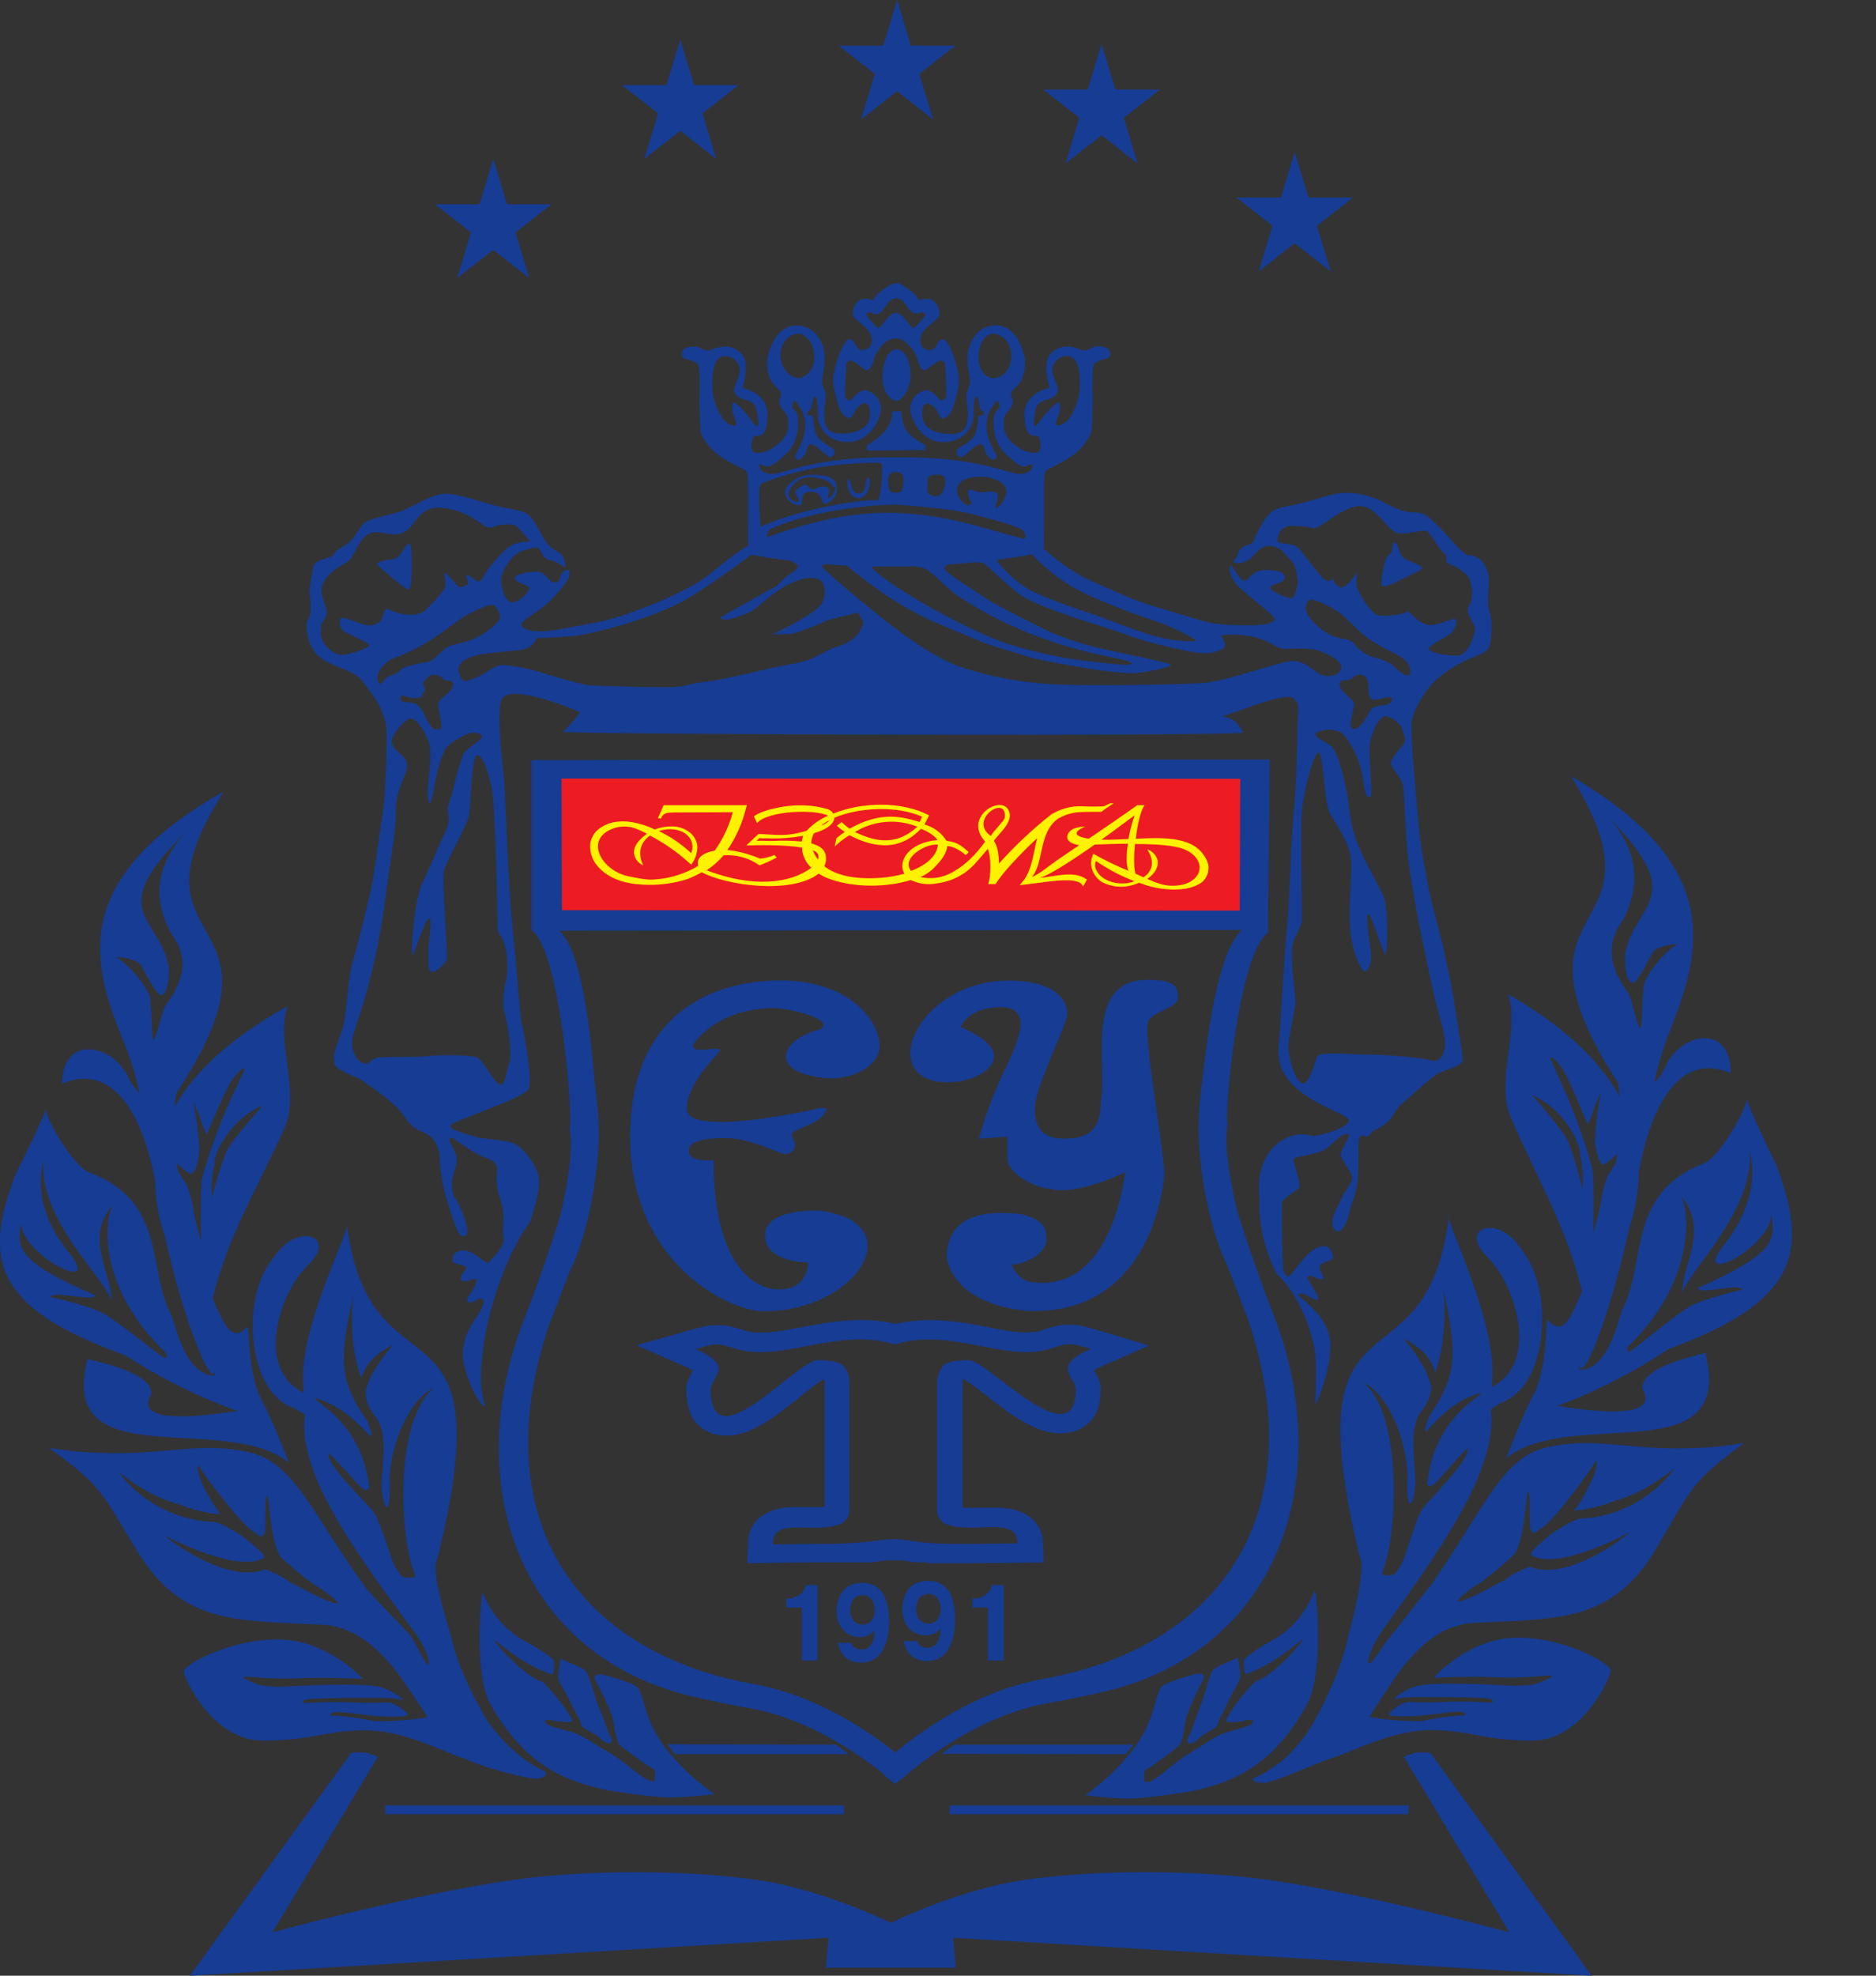 <svg width="19" height="20" viewBox="0 0 19 20" fill="none" xmlns="http://www.w3.org/2000/svg">
  <rect x="0" y="0" width="19" height="20" fill="#333333" stroke="none"/>
  <path fill-rule="evenodd" clip-rule="evenodd" d="M11.076 3.512C11.076 3.512 11.042 3.528 11.028 3.536C11.005 3.547 10.98 3.55 10.956 3.545C10.909 3.521 10.857 3.509 10.804 3.508C10.719 3.508 10.596 3.567 10.597 3.703C10.595 3.765 10.603 3.827 10.62 3.887C10.625 3.914 10.628 3.926 10.628 3.926C10.628 3.926 10.362 3.977 10.375 4.217C10.386 4.394 10.433 4.401 10.463 4.412C10.463 4.412 10.509 4.408 10.519 4.42C10.534 4.451 10.54 4.485 10.539 4.519C10.536 4.544 10.531 4.58 10.5 4.583C10.437 4.588 10.374 4.571 10.322 4.533C10.234 4.478 10.172 4.406 10.167 4.329C10.162 4.252 10.167 4.229 10.184 4.199C10.201 4.168 10.225 4.15 10.244 4.114C10.252 4.102 10.257 4.087 10.258 4.072C10.259 4.057 10.257 4.042 10.251 4.028C10.244 4.018 10.24 4.005 10.24 3.992C10.24 3.98 10.244 3.967 10.251 3.957C10.268 3.937 10.347 3.875 10.361 3.809C10.379 3.753 10.386 3.694 10.38 3.636C10.371 3.569 10.3 3.294 10.088 3.294C9.876 3.294 9.801 3.5 9.798 3.612C9.795 3.725 9.815 3.756 9.824 3.836C9.832 3.917 9.787 3.949 9.787 4.003C9.787 4.057 9.806 4.137 9.802 4.196C9.798 4.255 9.809 4.393 9.635 4.393C9.46 4.393 9.344 4.327 9.34 4.208C9.335 4.09 9.37 4.085 9.403 4.087C9.435 4.089 9.483 4.135 9.502 4.185C9.521 4.235 9.539 4.235 9.558 4.234C9.578 4.232 9.632 4.208 9.666 4.083C9.7 3.958 9.717 3.904 9.712 3.822C9.708 3.739 9.617 3.434 9.55 3.434C9.484 3.434 9.495 3.544 9.414 3.544C9.401 3.544 9.388 3.542 9.377 3.537C9.365 3.532 9.354 3.524 9.346 3.515C9.337 3.506 9.33 3.495 9.326 3.483C9.321 3.471 9.319 3.458 9.32 3.446C9.323 3.313 9.516 3.242 9.516 3.181C9.516 3.12 9.479 3.033 9.403 3.027C9.327 3.021 9.311 3.043 9.311 3.043C9.291 3.006 9.264 2.974 9.231 2.949C9.18 2.912 9.127 2.868 9.08 2.868H9.07C9.024 2.868 8.971 2.913 8.92 2.949C8.887 2.974 8.859 3.005 8.839 3.042C8.839 3.042 8.823 3.02 8.747 3.026C8.672 3.031 8.635 3.119 8.635 3.18C8.635 3.24 8.828 3.312 8.831 3.445C8.831 3.457 8.829 3.47 8.825 3.482C8.82 3.494 8.814 3.505 8.805 3.514C8.796 3.523 8.786 3.53 8.774 3.535C8.762 3.54 8.75 3.543 8.737 3.543C8.655 3.543 8.665 3.433 8.6 3.433C8.536 3.433 8.443 3.737 8.438 3.819C8.433 3.901 8.452 3.955 8.484 4.08C8.517 4.205 8.573 4.23 8.592 4.231C8.611 4.231 8.629 4.231 8.648 4.182C8.668 4.134 8.715 4.086 8.747 4.084C8.78 4.082 8.814 4.088 8.81 4.206C8.807 4.324 8.691 4.39 8.516 4.39C8.34 4.39 8.352 4.252 8.348 4.193C8.344 4.134 8.363 4.054 8.363 4C8.363 3.946 8.317 3.914 8.327 3.833C8.336 3.753 8.354 3.72 8.352 3.609C8.351 3.499 8.275 3.295 8.064 3.295C7.852 3.295 7.78 3.57 7.771 3.636C7.766 3.695 7.772 3.754 7.79 3.81C7.806 3.875 7.884 3.937 7.901 3.957C7.907 3.968 7.91 3.981 7.91 3.993C7.91 4.006 7.906 4.018 7.899 4.029C7.893 4.043 7.891 4.058 7.892 4.073C7.893 4.088 7.898 4.102 7.906 4.115C7.925 4.152 7.949 4.169 7.966 4.199C7.982 4.23 7.988 4.253 7.982 4.33C7.977 4.407 7.916 4.477 7.827 4.534C7.776 4.571 7.713 4.589 7.649 4.584C7.619 4.58 7.613 4.545 7.61 4.52C7.609 4.486 7.616 4.452 7.631 4.421C7.641 4.409 7.687 4.412 7.687 4.412C7.716 4.403 7.764 4.394 7.774 4.217C7.788 3.977 7.522 3.927 7.522 3.927C7.522 3.927 7.525 3.915 7.53 3.888C7.547 3.828 7.554 3.766 7.552 3.703C7.552 3.567 7.431 3.507 7.345 3.508C7.293 3.509 7.241 3.522 7.193 3.545C7.169 3.551 7.144 3.547 7.121 3.537C7.108 3.529 7.074 3.513 7.074 3.513C6.91 3.492 6.91 3.563 6.905 3.583C6.904 3.595 6.908 3.606 6.915 3.615C6.922 3.624 6.932 3.631 6.944 3.633C6.987 3.641 7.028 3.657 7.065 3.681C7.094 3.705 7.083 3.963 7.083 4.053C7.083 4.143 7.093 4.362 7.096 4.382C7.132 4.46 7.185 4.53 7.251 4.586C7.347 4.671 7.536 4.746 7.556 4.766C7.576 4.786 7.575 4.86 7.575 4.86L7.578 5.524L7.512 5.561L7.53 5.566H7.514C7.356 5.652 7.183 5.853 6.929 5.972C6.761 6.057 6.588 6.131 6.411 6.193C6.264 6.25 6.111 6.292 5.955 6.317C5.711 6.361 5.586 6.395 5.461 6.391C5.336 6.387 5.277 6.358 5.282 6.317C5.287 6.277 5.429 6.207 5.532 6.118C5.635 6.029 5.745 5.888 5.761 5.842C5.798 5.733 5.701 5.754 5.674 5.842C5.66 5.887 5.651 5.895 5.608 5.895C5.564 5.895 5.525 5.795 5.454 5.789C5.383 5.784 5.207 5.806 5.213 5.854C5.22 5.902 5.367 5.921 5.361 5.958C5.354 5.994 5.25 6.109 5.181 6.097C5.113 6.085 5.078 5.95 5.074 5.876C5.069 5.802 5.181 5.607 5.292 5.576C5.402 5.545 5.432 5.532 5.459 5.554C5.487 5.576 5.484 5.66 5.595 5.676C5.595 5.676 5.595 5.674 5.639 5.695C5.683 5.717 5.721 5.751 5.725 5.734C5.73 5.717 5.713 5.613 5.654 5.587C5.6 5.563 5.555 5.524 5.521 5.476C5.494 5.435 5.404 5.232 5.327 5.195C5.25 5.157 5.168 5.158 5.014 5.118C4.861 5.078 4.652 5 4.516 4.998C4.38 4.995 4.158 5.145 4.051 5.179C3.945 5.213 3.86 5.224 3.74 5.267C3.619 5.31 3.629 5.451 3.468 5.536C3.353 5.596 3.403 5.61 3.353 5.635C3.303 5.659 3.183 5.663 3.169 5.755C3.155 5.846 3.128 5.957 3.137 6.029C3.146 6.094 3.148 6.16 3.141 6.226C3.135 6.269 3.096 6.267 3.107 6.38C3.119 6.493 3.162 6.62 3.307 6.697C3.452 6.774 3.598 6.798 3.675 6.902C3.753 7.005 3.829 7.099 3.866 7.2C3.904 7.3 3.918 7.329 3.916 7.512C3.914 7.695 3.9 8.067 3.877 8.223C3.854 8.38 3.808 8.719 3.771 8.928C3.735 9.137 3.611 9.594 3.565 9.767C3.519 9.94 3.51 10.272 3.473 10.399C3.437 10.526 3.358 10.679 3.387 10.736C3.363 10.805 3.486 10.856 3.645 10.922C3.737 10.986 4.004 11.164 4.084 11.286C4.219 11.493 4.266 11.412 4.385 11.529C4.43 11.587 4.454 11.659 4.453 11.733C4.461 11.863 4.483 11.992 4.518 12.117C4.616 12.455 4.657 12.546 4.714 12.508C4.779 12.475 4.66 12.213 4.63 12.161C4.6 12.109 4.581 12.103 4.577 12.007C4.572 11.911 4.613 11.856 4.626 11.764C4.638 11.672 4.554 11.589 4.554 11.541C4.554 11.493 4.6 11.528 4.623 11.545C4.646 11.562 4.814 11.685 4.906 11.716C4.997 11.747 5.022 11.775 5.033 11.813C5.045 11.852 5.002 11.95 5.066 12.138C5.131 12.325 5.074 12.437 5.103 12.543C5.103 12.649 4.95 12.758 4.951 12.787C4.899 12.787 4.793 12.652 4.69 12.659C4.587 12.666 4.575 12.733 4.587 12.77C4.598 12.806 4.728 12.8 4.721 12.836C4.714 12.872 4.647 12.914 4.671 12.955C4.694 12.996 4.781 12.943 4.815 12.947C4.848 12.952 4.808 13.034 4.774 13.08C4.739 13.126 4.708 13.174 4.754 13.184C4.8 13.194 4.842 13.134 4.879 13.147C4.915 13.16 4.901 13.195 4.862 13.275C4.823 13.354 4.715 13.464 4.696 13.628C4.642 13.862 4.885 14.279 4.91 14.231C4.859 14.024 4.861 13.936 4.89 13.678C4.941 13.219 5.154 12.655 5.372 12.363C5.407 12.249 5.468 12.047 5.461 11.95C5.449 11.785 5.274 11.587 5.177 11.565C5.033 11.533 4.883 11.528 4.818 11.509C4.754 11.489 4.554 11.439 4.56 11.396C4.566 11.352 5.321 11.113 5.355 11.021C5.389 10.928 5.333 10.585 5.279 10.339C5.252 10.081 5.225 9.723 5.183 9.294C5.142 8.865 5.124 8.142 5.107 7.922C5.089 7.702 5.012 7.122 5.097 7.059C5.211 6.938 5.778 7.165 5.871 7.209C5.886 7.216 5.675 7.452 5.69 7.407C5.705 7.436 12.592 7.455 12.59 7.415C12.59 7.415 12.543 7.302 12.45 7.271C12.356 7.239 12.38 7.249 12.439 7.234C12.498 7.218 13.112 6.964 13.11 7.09C13.158 7.108 13.147 7.163 13.145 7.223C13.142 7.283 13.134 7.94 13.103 8.218C13.073 8.496 13.062 9.123 13.034 9.401C13.007 9.678 12.976 10.212 12.965 10.414C12.955 10.617 12.892 10.796 13.117 11.004C13.342 11.212 13.672 11.284 13.661 11.346C13.65 11.408 13.451 11.48 13.299 11.502C13.028 11.41 12.685 11.671 12.759 12.152C12.751 12.172 12.739 12.542 12.935 12.902C13.034 12.983 13.218 13.234 13.304 13.608C13.343 13.778 13.323 13.972 13.322 14.209C13.342 14.216 13.472 13.848 13.47 13.685C13.518 13.351 13.171 13.153 13.15 13.11C13.181 13.048 13.327 13.192 13.348 13.153C13.368 13.114 13.222 12.947 13.245 12.92C13.267 12.893 13.372 12.972 13.398 12.947C13.424 12.922 13.336 12.846 13.374 12.803C13.411 12.76 13.529 12.771 13.496 12.695C13.463 12.619 13.443 12.616 13.408 12.616C13.224 12.616 13.079 12.961 13.036 12.92C12.993 12.878 12.995 12.867 12.992 12.778C12.988 12.69 12.975 12.207 12.985 12.169C12.995 12.131 13.151 12.043 13.162 12.015C13.16 11.909 13.085 11.75 13.107 11.728C13.128 11.705 13.365 11.685 13.438 11.624C13.512 11.562 13.592 11.483 13.619 11.483C13.646 11.483 13.661 11.467 13.661 11.496C13.661 11.525 13.566 11.656 13.578 11.702C13.59 11.747 13.702 11.871 13.693 11.934C13.684 11.997 13.611 12.06 13.561 12.185C13.493 12.312 13.467 12.402 13.521 12.454C13.517 12.454 13.615 12.547 13.68 12.213C13.729 12.099 13.755 11.976 13.755 11.851C13.762 11.7 13.75 11.585 13.765 11.528C13.781 11.472 13.828 11.506 13.849 11.506C13.87 11.507 13.883 11.455 13.913 11.444C13.913 11.444 14.061 11.392 14.113 11.279C14.144 11.225 14.185 11.178 14.235 11.141C14.337 11.056 14.485 10.91 14.571 10.865C14.657 10.82 14.812 10.796 14.814 10.73C14.815 10.664 14.763 10.385 14.734 10.183C14.705 9.981 14.657 9.789 14.624 9.623C14.591 9.457 14.495 9.149 14.46 8.945C14.426 8.742 14.393 8.633 14.37 8.368C14.346 8.103 14.306 7.677 14.299 7.506C14.293 7.334 14.289 7.309 14.315 7.234C14.341 7.158 14.44 6.97 14.556 6.873C14.67 6.776 14.799 6.699 14.939 6.646C15.073 6.595 15.091 6.567 15.101 6.446C15.111 6.325 15.106 6.233 15.082 6.179C15.058 6.125 15.077 5.945 15.08 5.892C15.084 5.84 15.058 5.7 14.972 5.651C14.886 5.602 14.877 5.631 14.85 5.614C14.805 5.58 14.763 5.542 14.726 5.5C14.648 5.407 14.563 5.319 14.473 5.237C14.39 5.172 14.325 5.194 14.246 5.181C14.166 5.169 14.01 5.082 13.953 5.055C13.864 5.018 13.77 4.996 13.674 4.99C13.596 4.987 13.518 4.997 13.444 5.019C13.349 5.046 13.215 5.088 13.119 5.109C13.023 5.13 12.948 5.134 12.883 5.178C12.817 5.221 12.742 5.378 12.716 5.425C12.69 5.471 12.723 5.484 12.625 5.522C12.526 5.559 12.54 5.622 12.52 5.645C12.5 5.667 12.475 5.693 12.52 5.701C12.549 5.703 12.579 5.699 12.606 5.689C12.633 5.679 12.658 5.663 12.679 5.643C12.72 5.6 12.769 5.527 12.846 5.526C12.88 5.525 12.913 5.533 12.943 5.548C12.973 5.563 12.998 5.585 13.018 5.612C13.065 5.665 13.115 5.697 13.126 5.776C13.138 5.855 13.156 5.887 13.14 5.928C13.125 5.969 13.116 6.047 13.083 6.056C13.05 6.064 12.854 5.978 12.862 5.947C12.87 5.916 13.019 5.897 13.014 5.845C13.008 5.792 12.948 5.769 12.815 5.771C12.683 5.773 12.666 5.852 12.621 5.874C12.577 5.896 12.537 5.82 12.508 5.782C12.479 5.745 12.486 5.719 12.464 5.731C12.441 5.744 12.45 5.822 12.518 5.909C12.587 5.996 12.911 6.23 12.909 6.266C12.908 6.303 12.822 6.331 12.665 6.33C12.508 6.328 12.344 6.337 12.14 6.274C11.937 6.211 11.695 6.142 11.59 6.108C11.485 6.074 11.061 5.887 10.996 5.855C10.855 5.779 10.723 5.687 10.601 5.582L10.621 5.578H10.597C10.585 5.568 10.574 5.558 10.565 5.55L10.572 5.548L10.575 4.858C10.575 4.858 10.575 4.784 10.594 4.764C10.613 4.743 10.803 4.669 10.898 4.584C10.964 4.528 11.017 4.458 11.053 4.379C11.057 4.359 11.066 4.14 11.066 4.05C11.066 3.961 11.056 3.702 11.085 3.678C11.121 3.654 11.162 3.638 11.206 3.631C11.217 3.628 11.227 3.622 11.234 3.613C11.242 3.603 11.245 3.592 11.245 3.58C11.24 3.561 11.24 3.489 11.076 3.51V3.512ZM10.329 4.799C10.216 4.799 9.904 4.62 9.076 4.629C8.248 4.62 7.934 4.799 7.824 4.799C7.713 4.799 7.684 4.729 7.692 4.709C7.7 4.689 7.729 4.717 7.769 4.722C7.81 4.728 7.883 4.672 7.974 4.581C8.065 4.489 8.085 4.36 8.085 4.266C8.085 4.172 8.04 4.143 8.03 4.135C8.019 4.128 8.028 4.056 8.047 4.058C8.066 4.06 8.094 4.117 8.113 4.144C8.132 4.171 8.163 4.234 8.153 4.35C8.142 4.467 8.067 4.584 8.055 4.608C8.044 4.632 8.062 4.647 8.085 4.653C8.107 4.658 8.151 4.61 8.161 4.588C8.171 4.566 8.173 4.497 8.216 4.497C8.26 4.497 8.381 4.628 8.403 4.628C8.412 4.628 8.421 4.625 8.429 4.62C8.437 4.615 8.443 4.608 8.447 4.599C8.452 4.592 8.454 4.584 8.454 4.575C8.454 4.566 8.452 4.558 8.447 4.551C8.435 4.531 8.331 4.488 8.282 4.425C8.234 4.361 8.239 4.234 8.236 4.218C8.232 4.201 8.176 4.211 8.176 4.187C8.176 4.164 8.199 4.155 8.212 4.142C8.225 4.128 8.23 4.012 8.253 4.014C8.275 4.016 8.282 4.092 8.282 4.209C8.282 4.325 8.386 4.483 8.598 4.475C8.81 4.468 8.921 4.243 8.924 4.137C8.922 4.092 8.905 4.048 8.875 4.014C8.845 3.979 8.804 3.957 8.758 3.949C8.697 3.949 8.63 4.044 8.615 4.053C8.599 4.063 8.584 4.044 8.565 4.03C8.547 4.015 8.571 3.735 8.571 3.708C8.571 3.68 8.571 3.658 8.61 3.65C8.649 3.643 8.75 3.749 8.779 3.749C8.807 3.749 8.837 3.704 8.852 3.631C8.868 3.558 8.963 3.464 8.991 3.447C9.016 3.433 9.043 3.426 9.071 3.426C9.099 3.426 9.126 3.433 9.15 3.447C9.18 3.464 9.272 3.557 9.289 3.631C9.306 3.705 9.336 3.749 9.363 3.749C9.39 3.749 9.495 3.643 9.532 3.65C9.57 3.657 9.572 3.681 9.572 3.708C9.572 3.734 9.596 4.016 9.577 4.03C9.558 4.044 9.542 4.062 9.527 4.053C9.512 4.044 9.445 3.949 9.384 3.949C9.339 3.957 9.297 3.979 9.267 4.014C9.237 4.048 9.219 4.092 9.218 4.137C9.221 4.243 9.332 4.469 9.544 4.475C9.756 4.482 9.86 4.325 9.86 4.209C9.86 4.092 9.867 4.016 9.89 4.014C9.912 4.012 9.916 4.128 9.93 4.142C9.944 4.155 9.967 4.164 9.967 4.187C9.967 4.211 9.91 4.202 9.907 4.218C9.904 4.234 9.907 4.361 9.859 4.425C9.812 4.488 9.707 4.531 9.695 4.551C9.69 4.558 9.688 4.566 9.688 4.575C9.688 4.584 9.69 4.592 9.695 4.599C9.699 4.608 9.705 4.615 9.713 4.62C9.721 4.625 9.73 4.628 9.739 4.628C9.761 4.628 9.881 4.497 9.925 4.497C9.97 4.497 9.975 4.567 9.985 4.588C9.996 4.61 10.04 4.658 10.062 4.653C10.084 4.647 10.103 4.633 10.091 4.608C10.079 4.583 10.004 4.465 9.994 4.35C9.984 4.235 10.014 4.171 10.033 4.144C10.052 4.117 10.081 4.06 10.1 4.058C10.118 4.056 10.127 4.128 10.117 4.135C10.107 4.142 10.062 4.172 10.062 4.266C10.062 4.36 10.081 4.49 10.172 4.581C10.264 4.672 10.336 4.728 10.377 4.722C10.418 4.716 10.447 4.689 10.455 4.709C10.463 4.729 10.436 4.799 10.323 4.799H10.329ZM2.653 14.18C2.492 13.866 2.536 13.393 2.5 13.434C2.37 13.581 2.292 13.438 2.233 13.318C2.206 13.264 2.179 13.207 2.154 13.146C2.301 12.526 2.6 12.044 2.879 11.426C3.047 11.052 2.791 10.557 2.909 10.188C2.334 10.508 1.971 10.849 1.77 11.202C1.773 11.153 1.779 11.108 1.785 11.068C3.058 9.145 1.192 9.695 2.266 8.013C0.593 8.954 0.973 9.862 1.29 10.639C1.34 10.778 1.381 10.919 1.412 11.063C1.368 11.022 1.331 10.973 1.305 10.918C1.152 10.561 0.626 10.469 0.629 10.97C1.201 10.732 1.469 11.406 1.57 11.95C1.573 12.143 1.607 12.335 1.671 12.517C1.86 13.381 2.137 14.031 2.171 13.892C2.202 13.929 2.144 13.929 2.126 13.921C1.852 13.855 1.778 13.397 1.732 13.307C1.494 12.858 1.687 12.164 0.914 11.873C0.752 11.826 0.444 11.299 0.466 11.216C0.463 11.263 0.275 11.655 0.159 11.886C-0.172 12.742 -0.074 13.239 1.263 13.717C1.621 13.948 2.004 14.139 2.405 14.284C2.354 14.284 1.299 14.485 1.533 14.111C1.545 13.866 0.847 13.764 0.888 13.752C0.569 14.962 2.268 14.281 2.926 14.805C2.926 14.805 2.748 14.344 2.65 14.178L2.653 14.18ZM5.516 17.931C5.418 17.884 5.326 17.826 5.243 17.756C5.13 17.66 5.03 17.551 4.943 17.43C4.943 17.43 4.654 16.973 4.566 16.555C4.551 16.497 4.349 15.883 4.429 15.784C5.132 12.946 3.741 14.254 3.512 12.386C3.586 12.386 2.996 13.464 3.074 14.079V14.099C2.571 13.845 2.844 13.073 3.114 12.811C3.309 12.637 3.234 12.479 3.04 12.521C2.903 12.55 2.809 12.669 2.725 12.793C2.439 13.216 2.522 14.104 2.977 14.254C3.017 14.277 3.054 14.301 3.088 14.322C3.001 14.927 3.671 15.809 4.207 16.534C4.304 16.668 4.371 16.847 4.336 16.852C4.302 16.856 4.216 16.62 4.133 16.529C4.049 16.438 3.812 16.197 3.712 16.085C3.154 15.315 2.982 14.794 2.504 14.697C1.965 14.586 1.664 14.751 0.877 14.701C0.683 14.689 0.626 14.672 0.496 14.658C1.029 15.04 1.019 15.094 1.385 15.695C1.851 16.462 2.407 16.399 3.307 16.45C3.639 16.489 3.844 16.724 3.951 16.842C4.059 16.96 4.33 17.383 4.33 17.383C4.153 17.413 3.972 17.427 3.792 17.423C3.645 17.392 3.496 17.372 3.346 17.366C3.346 17.284 3.647 17.374 3.928 17.377C4.039 17.379 4.159 17.38 4.123 17.343C4.078 17.3 3.995 17.235 3.925 17.235C3.856 17.235 3.702 17.243 3.594 17.235C3.432 17.228 3.269 17.229 3.107 17.239C3.058 17.248 3.053 17.218 3.093 17.205C3.133 17.192 3.52 17.187 3.614 17.187C3.901 17.187 3.909 17.19 3.904 17.187C3.942 17.189 3.98 17.192 4.018 17.198C4.04 17.198 4.069 17.213 4.075 17.205C4.081 17.197 3.948 17.087 3.796 17.068C3.644 17.048 3.361 17.054 3.162 17.061C2.963 17.067 2.896 17.078 2.777 17.074C2.658 17.069 2.611 17.054 2.57 17.035C2.528 17.015 2.459 16.992 2.467 16.976C2.474 16.961 2.719 17.006 3.053 16.988C3.27 16.977 3.675 16.995 3.675 16.995C3.675 16.995 3.316 16.596 2.814 16.596C2.312 16.596 1.86 16.859 1.86 16.919C1.859 16.98 2.15 17.62 2.659 17.62C3.169 17.62 3.296 17.516 3.701 17.516C4.106 17.516 4.529 17.753 4.703 17.802C4.866 17.882 5.316 18.005 5.427 18.005C5.539 18.005 5.543 17.937 5.516 17.931V17.931ZM14.764 6.635C14.662 6.645 14.47 6.604 14.47 6.566C14.47 6.528 14.696 6.436 14.721 6.382C14.746 6.328 14.768 6.269 14.731 6.265C14.693 6.261 14.57 6.334 14.473 6.327C14.375 6.32 14.283 6.195 14.252 6.187C14.252 6.187 14.257 6.2 14.195 6.213C14.132 6.227 13.999 6.25 13.94 6.22C13.881 6.191 13.809 6.076 13.788 6.038C13.778 6.016 13.767 5.994 13.754 5.973C13.726 5.932 13.743 5.792 13.743 5.792C13.743 5.792 13.636 5.965 13.574 5.945C13.555 5.937 13.538 5.924 13.525 5.908C13.512 5.892 13.504 5.873 13.5 5.853C13.497 5.859 13.492 5.865 13.487 5.869C13.481 5.874 13.475 5.877 13.468 5.879C13.461 5.881 13.454 5.881 13.446 5.88C13.439 5.879 13.432 5.877 13.426 5.873C13.377 5.846 13.319 5.753 13.267 5.693C13.215 5.632 13.167 5.551 13.129 5.53C13.091 5.509 12.964 5.5 12.945 5.486C12.926 5.471 12.947 5.327 13.072 5.324C13.151 5.321 13.23 5.329 13.307 5.348C13.363 5.358 13.615 5.11 13.786 5.124C13.958 5.138 14.056 5.389 14.168 5.399C14.28 5.409 14.423 5.355 14.454 5.378C14.485 5.402 14.597 5.592 14.63 5.605C14.664 5.619 14.635 5.671 14.654 5.693C14.674 5.715 14.723 5.721 14.773 5.756C14.824 5.792 14.87 5.822 14.891 5.883C14.911 5.947 14.914 6.015 14.9 6.08C14.888 6.131 14.86 6.138 14.867 6.193C14.873 6.248 14.947 6.327 14.938 6.385C14.928 6.443 14.87 6.626 14.767 6.636L14.764 6.635ZM9.29 16.613C9.299 16.66 9.348 16.681 9.397 16.681C9.465 16.681 9.519 16.634 9.527 16.486C9.509 16.508 9.486 16.525 9.46 16.537C9.434 16.549 9.406 16.555 9.377 16.555C9.237 16.555 9.138 16.448 9.138 16.293C9.138 16.173 9.189 16.003 9.399 16.003C9.467 16.003 9.673 16.011 9.673 16.392C9.673 16.474 9.663 16.815 9.39 16.815C9.219 16.815 9.169 16.693 9.151 16.613H9.29ZM8.623 16.631C8.632 16.678 8.681 16.698 8.729 16.698C8.798 16.698 8.851 16.651 8.859 16.504C8.841 16.526 8.819 16.543 8.793 16.555C8.768 16.567 8.74 16.573 8.712 16.573C8.572 16.573 8.473 16.467 8.473 16.312C8.473 16.193 8.524 16.024 8.731 16.024C8.798 16.024 9.004 16.032 9.004 16.41C9.004 16.492 8.994 16.831 8.722 16.831C8.552 16.831 8.501 16.71 8.485 16.631H8.623ZM12.7 18.001C12.819 17.947 12.928 17.876 13.025 17.79C13.125 17.694 13.213 17.586 13.286 17.469C13.286 17.469 13.569 16.99 13.655 16.565C13.669 16.507 13.85 15.856 13.77 15.754C13.075 12.868 14.45 14.198 14.677 12.3C14.603 12.3 15.188 13.396 15.109 14.021C15.109 14.027 15.109 14.034 15.109 14.041C15.607 13.783 15.337 12.997 15.07 12.731C14.878 12.555 14.951 12.396 15.144 12.436C15.279 12.466 15.372 12.586 15.455 12.713C15.738 13.143 15.657 14.045 15.206 14.198C15.166 14.221 15.13 14.245 15.099 14.267C15.184 14.883 14.522 15.778 13.993 16.515C13.897 16.653 13.831 16.834 13.866 16.839C13.9 16.844 14.011 16.644 14.094 16.551C14.176 16.458 14.384 16.174 14.483 16.059C15.036 15.277 15.204 14.749 15.678 14.649C16.21 14.536 16.508 14.703 17.286 14.653C17.477 14.641 17.534 14.624 17.662 14.609C17.133 14.999 17.143 15.051 16.781 15.664C16.322 16.444 15.77 16.38 14.881 16.432C14.552 16.472 14.35 16.711 14.244 16.831C14.138 16.951 13.869 17.38 13.869 17.38C14.045 17.412 14.223 17.426 14.402 17.422C14.547 17.39 14.695 17.37 14.844 17.363C14.844 17.28 14.546 17.371 14.268 17.374C14.157 17.376 14.04 17.377 14.075 17.34C14.119 17.296 14.202 17.23 14.271 17.23C14.339 17.23 14.492 17.238 14.599 17.23C14.759 17.222 14.92 17.224 15.08 17.235C15.129 17.243 15.134 17.212 15.094 17.198C15.055 17.183 14.672 17.18 14.579 17.18C14.295 17.18 14.287 17.182 14.292 17.18C14.255 17.181 14.218 17.185 14.181 17.191C14.159 17.191 14.13 17.206 14.124 17.198C14.118 17.19 14.249 17.078 14.4 17.058C14.551 17.038 14.831 17.044 15.027 17.051C15.223 17.058 15.289 17.069 15.407 17.064C15.525 17.06 15.571 17.044 15.613 17.024C15.654 17.005 15.723 16.981 15.714 16.965C15.705 16.949 15.465 16.996 15.134 16.978C14.92 16.966 14.52 16.984 14.52 16.984C14.52 16.984 14.873 16.578 15.37 16.578C15.867 16.578 16.313 16.847 16.314 16.91C16.315 16.974 16.028 17.62 15.522 17.62C15.016 17.62 14.892 17.514 14.49 17.514C14.088 17.514 13.672 17.744 13.5 17.794C13.328 17.844 12.907 18.048 12.796 18.048C12.686 18.048 12.671 18.005 12.699 17.999L12.7 18.001ZM15.53 14.125C15.689 13.805 15.645 13.325 15.681 13.366C15.809 13.513 15.886 13.371 15.945 13.248C15.972 13.193 15.998 13.134 16.022 13.073C15.875 12.444 15.58 11.953 15.306 11.325C15.14 10.945 15.393 10.442 15.276 10.066C15.845 10.392 16.204 10.738 16.402 11.099C16.399 11.05 16.394 11.005 16.387 10.963C15.128 9.009 16.973 9.567 15.911 7.857C17.564 8.815 17.188 9.737 16.877 10.527C16.827 10.668 16.786 10.812 16.755 10.957C16.8 10.916 16.836 10.866 16.861 10.81C17.012 10.448 17.534 10.353 17.529 10.864C16.964 10.621 16.698 11.306 16.599 11.859C16.596 12.055 16.562 12.25 16.499 12.436C16.312 13.313 16.037 13.975 16.005 13.833C15.973 13.87 16.03 13.87 16.049 13.863C16.319 13.796 16.393 13.33 16.438 13.24C16.672 12.783 16.482 12.078 17.246 11.782C17.407 11.734 17.711 11.198 17.688 11.114C17.69 11.162 17.876 11.56 17.991 11.795C18.318 12.666 18.222 13.17 16.9 13.656C16.547 13.891 16.168 14.085 15.771 14.233C15.821 14.233 16.862 14.438 16.633 14.057C16.621 13.808 17.311 13.704 17.27 13.691C17.586 14.922 15.907 14.23 15.255 14.762C15.255 14.762 15.431 14.294 15.528 14.126L15.53 14.125ZM9 7.689H12.859L12.841 9.445C12.538 9.657 12.398 11.3 12.433 11.368C12.443 11.389 12.361 11.511 12.519 12.213C12.543 12.317 12.719 12.851 12.898 13.309C13.539 14.951 12.963 16.726 11.148 17.133C10.976 17.172 10.793 17.209 10.6 17.244C9.824 17.382 9.16 17.985 9.154 17.991L9.064 18.059L8.977 17.988L8.948 17.963V17.957C8.734 17.785 8.202 17.401 7.603 17.294C7.41 17.26 7.228 17.223 7.055 17.183C5.239 16.779 4.663 15.003 5.306 13.362C5.485 12.904 5.66 12.37 5.684 12.267C5.842 11.565 5.76 11.442 5.77 11.422C5.805 11.354 5.683 9.625 5.382 9.413V7.695L9 7.689ZM9.055 17.734L9.065 17.743C9.261 17.578 9.856 17.121 10.56 16.997C12.36 16.677 13.303 15.324 12.64 13.355C12.64 13.357 12.43 12.811 12.429 12.809C12.266 12.489 12.143 11.885 12.139 11.434C12.139 11.274 12.151 11.114 12.174 10.956C12.197 10.787 12.298 9.66 12.579 9.414L5.663 9.421C5.943 9.666 6.006 10.841 6.029 11.01C6.052 11.168 6.064 11.327 6.064 11.487C6.06 11.939 5.937 12.543 5.773 12.863C5.773 12.864 5.563 13.411 5.562 13.408C4.899 15.378 5.842 16.731 7.643 17.05C8.266 17.161 8.804 17.532 9.056 17.73V17.734H9.055ZM6.89 0.4L7.03 0.862H7.48L7.115 1.148L7.254 1.61L6.89 1.324L6.525 1.61L6.665 1.148L6.3 0.862H6.75L6.89 0.4ZM9.086 0L9.225 0.462H9.676L9.311 0.748L9.451 1.21L9.086 0.924L8.721 1.21L8.86 0.748L8.495 0.462H8.946L9.086 0ZM11.157 0.445L11.296 0.907H11.747L11.382 1.192L11.521 1.655L11.157 1.369L10.792 1.655L10.931 1.192L10.566 0.907H11.017L11.156 0.445H11.157ZM13.113 1.538L13.252 2H13.703L13.338 2.285L13.477 2.748L13.112 2.462L12.748 2.748L12.887 2.285L12.523 2H12.973L13.113 1.538V1.538ZM14.224 5.653C14.163 5.616 14.163 5.494 14.126 5.493C14.098 5.493 14.109 5.548 14.094 5.583C14.079 5.617 14.046 5.622 14.028 5.681C14.01 5.741 13.976 5.919 13.999 5.932C14.023 5.944 14.094 5.917 14.166 5.879C14.238 5.841 14.399 5.775 14.405 5.751C14.412 5.727 14.286 5.69 14.224 5.653ZM3.792 6.324C3.668 6.361 3.485 6.213 3.445 6.267C3.438 6.287 3.437 6.309 3.442 6.33C3.448 6.351 3.459 6.37 3.475 6.384C3.53 6.428 3.743 6.505 3.737 6.535C3.731 6.565 3.494 6.645 3.435 6.628C3.376 6.612 3.256 6.535 3.249 6.411C3.242 6.287 3.288 6.294 3.308 6.217C3.327 6.14 3.197 6 3.291 5.869C3.385 5.739 3.481 5.728 3.54 5.668C3.599 5.608 3.626 5.471 3.725 5.41C3.824 5.349 3.934 5.437 4.065 5.4C4.196 5.363 4.225 5.136 4.438 5.139C4.651 5.143 4.827 5.263 4.896 5.317C4.965 5.37 5.011 5.32 5.05 5.317C5.089 5.313 5.194 5.293 5.234 5.33C5.274 5.367 5.368 5.481 5.368 5.481C5.368 5.481 5.224 5.477 5.139 5.547C5.056 5.622 4.981 5.706 4.918 5.798C4.889 5.845 4.885 5.882 4.846 5.885C4.807 5.889 4.761 5.815 4.732 5.822C4.702 5.829 4.774 5.919 4.722 5.926C4.669 5.932 4.669 5.969 4.63 5.926C4.591 5.882 4.525 5.802 4.506 5.802C4.486 5.802 4.535 5.909 4.499 5.966C4.443 6.038 4.381 6.106 4.315 6.17C4.233 6.253 4.07 6.23 3.958 6.177C3.847 6.123 3.927 6.284 3.791 6.324H3.792ZM3.854 6.925C3.843 6.918 3.834 6.907 3.829 6.895C3.823 6.883 3.821 6.87 3.822 6.857C3.822 6.803 3.889 6.693 4.015 6.652C4.155 6.599 4.289 6.529 4.414 6.445C4.543 6.361 4.663 6.254 4.765 6.206C4.867 6.159 4.957 6.109 4.997 6.126C5.037 6.142 5.063 6.214 5.065 6.252C5.066 6.29 4.935 6.403 4.821 6.458C4.707 6.513 4.596 6.517 4.542 6.546C4.487 6.575 4.445 6.628 4.392 6.672C4.339 6.715 4.294 6.7 4.223 6.721C4.153 6.742 4.083 6.748 4.058 6.782C4.033 6.816 3.935 6.847 3.917 6.856C3.9 6.865 3.871 6.923 3.854 6.924V6.925ZM4.469 7.368C4.462 7.389 4.421 7.389 4.393 7.379C4.366 7.368 4.309 7.27 4.302 7.241C4.284 7.196 4.254 7.157 4.216 7.126C4.19 7.112 4.096 7.11 4.065 7.098C4.06 7.091 4.058 7.083 4.057 7.075C4.056 7.066 4.057 7.058 4.06 7.05C4.07 7.025 4.077 7.043 4.127 7.058C4.166 7.068 4.207 7.07 4.247 7.061C4.29 7.056 4.273 7.024 4.294 7C4.315 6.976 4.304 6.978 4.289 6.938C4.273 6.899 4.295 6.906 4.316 6.875C4.328 6.854 4.348 6.839 4.371 6.832C4.395 6.821 4.408 6.836 4.445 6.843C4.482 6.85 4.477 6.87 4.5 6.883C4.522 6.896 4.551 6.879 4.579 6.901C4.607 6.923 4.575 6.984 4.543 7.011C4.51 7.039 4.434 7.094 4.438 7.138C4.441 7.181 4.477 7.345 4.47 7.366L4.469 7.368ZM5.123 9.606C5.142 9.73 5.142 9.881 5.123 9.932C5.101 10.022 5.093 10.115 5.1 10.207C5.127 10.312 5.147 10.418 5.161 10.525C5.165 10.605 5.18 10.713 5.154 10.772C5.127 10.831 5.124 10.987 5.066 10.979C5.009 10.972 4.899 10.74 4.838 10.708C4.777 10.677 4.477 10.677 4.326 10.692C4.174 10.708 3.9 10.692 3.82 10.708C3.74 10.724 3.759 10.776 3.687 10.764C3.615 10.752 3.562 10.641 3.565 10.553C3.569 10.465 3.639 10.306 3.713 10.044C3.8 9.725 3.864 9.4 3.906 9.073C3.933 8.826 4.013 8.42 4.009 8.205C4.005 7.99 4.123 7.855 4.123 7.747C4.123 7.64 3.979 7.616 3.967 7.505C3.962 7.453 4.1 7.27 4.161 7.274C4.222 7.277 4.281 7.369 4.34 7.505C4.389 7.615 4.324 7.965 4.332 8.038C4.34 8.111 4.347 8.169 4.369 8.101C4.39 8.034 4.401 7.932 4.422 7.843C4.441 7.751 4.471 7.662 4.512 7.578C4.547 7.521 4.733 7.422 4.77 7.418C4.807 7.414 4.876 7.422 4.88 7.457C4.885 7.493 4.717 7.573 4.687 7.644C4.647 7.765 4.612 7.887 4.584 8.011C4.569 8.075 4.531 8.15 4.535 8.198C4.539 8.245 4.561 8.308 4.52 8.397C4.478 8.485 4.324 8.848 4.277 8.938C4.201 9.081 4.155 9.663 4.174 9.667C4.193 9.671 4.307 9.298 4.345 9.298C4.383 9.298 4.334 9.575 4.338 9.63C4.341 9.685 4.326 9.806 4.36 9.834C4.394 9.861 4.517 9.762 4.526 9.702C4.535 9.643 4.474 8.898 4.497 8.811C4.52 8.723 4.736 8.345 4.752 8.246C4.767 8.146 4.776 7.654 4.832 7.645C4.888 7.636 4.953 7.84 4.98 7.979C5.006 8.118 5.016 8.528 5.022 8.64C5.027 8.751 5.04 9.36 5.04 9.408C5.04 9.456 5.101 9.483 5.12 9.607L5.123 9.606ZM14.389 9.439C14.42 9.573 14.506 10.027 14.558 10.207C14.609 10.387 14.644 10.521 14.632 10.604C14.619 10.687 14.58 10.759 14.494 10.734C14.408 10.709 14.052 10.676 13.857 10.676C13.663 10.676 13.364 10.639 13.339 10.697C13.313 10.754 13.262 10.979 13.191 10.968C13.12 10.957 13.037 10.687 13.05 10.568C13.064 10.448 13.112 10.229 13.119 10.162C13.126 10.095 13.056 9.658 13.095 9.547C13.134 9.437 13.18 9.377 13.184 9.323C13.188 9.27 13.174 8.52 13.181 8.282C13.188 8.044 13.305 7.622 13.353 7.618C13.402 7.614 13.412 8.134 13.467 8.231C13.522 8.328 13.66 8.523 13.68 8.674C13.701 8.824 13.653 9.146 13.674 9.398C13.694 9.65 13.797 9.849 13.828 9.835C13.859 9.82 13.892 9.754 13.886 9.664C13.88 9.575 13.825 9.272 13.856 9.254C13.887 9.236 14.008 9.66 14.031 9.661C14.055 9.663 14.062 9.189 14.014 9.078C13.966 8.966 13.818 8.72 13.739 8.511C13.66 8.302 13.67 8.158 13.639 8.014C13.608 7.87 13.553 7.603 13.47 7.545C13.387 7.488 13.309 7.459 13.326 7.426C13.343 7.394 13.536 7.347 13.62 7.451C13.713 7.571 13.775 7.712 13.8 7.862C13.824 8.01 13.827 8.07 13.873 8.07C13.919 8.07 13.848 7.643 13.878 7.504C13.909 7.365 13.975 7.257 14.026 7.251C14.077 7.246 14.177 7.318 14.195 7.365C14.212 7.411 14.244 7.482 14.22 7.523C14.196 7.565 14.069 7.687 14.088 7.74C14.107 7.792 14.204 7.88 14.212 7.965C14.22 8.05 14.246 8.574 14.26 8.692C14.273 8.809 14.358 9.305 14.389 9.438L14.389 9.439ZM13.891 7.077C13.915 7.101 14.02 7.056 14.068 7.058C14.116 7.059 14.098 7.099 14.076 7.121C14.054 7.143 13.911 7.133 13.88 7.189C13.849 7.245 13.782 7.38 13.713 7.38C13.644 7.38 13.701 7.22 13.715 7.144C13.729 7.069 13.56 7.016 13.568 6.92C13.571 6.881 13.598 6.89 13.654 6.884C13.709 6.877 13.709 6.827 13.772 6.829C13.835 6.832 13.863 6.887 13.86 6.945C13.857 7.002 13.865 7.055 13.889 7.078L13.891 7.077ZM14.28 6.819C14.263 6.882 14.142 6.769 14.122 6.748C14.07 6.705 14.007 6.675 13.941 6.662C13.855 6.643 13.778 6.595 13.723 6.526C13.668 6.459 13.633 6.483 13.512 6.443C13.39 6.404 13.214 6.231 13.225 6.152C13.236 6.073 13.245 6.094 13.268 6.073C13.29 6.052 13.44 6.126 13.525 6.175C13.611 6.224 13.734 6.366 13.829 6.442C13.923 6.517 14.101 6.602 14.175 6.643C14.248 6.684 14.299 6.757 14.281 6.819H14.28ZM8.827 5.735H8.864C8.907 5.735 8.951 5.735 8.996 5.735H9.023C9.068 5.735 9.112 5.735 9.156 5.735H9.169L9.262 5.733C9.288 5.736 9.314 5.74 9.339 5.746C9.437 5.77 9.56 5.935 9.704 6.035C9.914 6.173 10.136 6.29 10.367 6.387C10.567 6.47 10.772 6.539 10.982 6.591C11.225 6.654 11.463 6.687 11.461 6.714C11.459 6.742 11.368 6.732 11.05 6.697C10.749 6.664 10.453 6.599 10.165 6.504C9.948 6.428 9.613 6.259 9.339 6.101C9.086 5.953 8.841 5.785 8.828 5.735L8.827 5.735ZM8.385 5.713C8.447 5.718 8.512 5.722 8.58 5.726C8.589 5.744 8.823 5.92 8.912 5.984C9.062 6.087 9.22 6.18 9.383 6.261C9.507 6.317 9.911 6.485 9.965 6.507C10.018 6.529 10.307 6.617 10.434 6.654C10.562 6.691 10.891 6.746 11.017 6.767C11.142 6.788 11.414 6.821 11.507 6.814C11.6 6.806 11.858 6.756 11.858 6.732C11.858 6.709 11.537 6.652 11.185 6.572C10.989 6.53 10.796 6.469 10.613 6.387C10.613 6.387 10.069 6.12 9.976 6.052C9.884 5.984 9.556 5.792 9.566 5.753C9.568 5.745 9.571 5.737 9.576 5.731C9.581 5.724 9.588 5.719 9.595 5.716C9.684 5.709 9.768 5.702 9.846 5.694C9.88 5.692 9.913 5.692 9.946 5.694C9.986 5.702 10.224 5.957 10.364 6.041C10.505 6.125 10.846 6.246 11.108 6.325C11.37 6.405 11.493 6.466 11.717 6.52C11.941 6.575 12.186 6.637 12.295 6.603C12.404 6.569 12.423 6.549 12.402 6.502C12.381 6.456 12.361 6.434 12.38 6.429C12.502 6.417 12.626 6.428 12.745 6.46C12.893 6.508 12.922 6.558 12.991 6.566C13.059 6.573 13.245 6.551 13.342 6.584C13.438 6.616 13.603 6.685 13.582 6.768C13.561 6.851 13.442 6.856 13.376 6.829C13.309 6.802 13.231 6.692 13.094 6.692C12.956 6.692 12.43 6.901 12.161 6.916C11.892 6.931 11.087 6.945 10.736 6.93C10.395 6.919 10.056 6.859 9.732 6.753C9.422 6.649 9.027 6.331 8.903 6.232C8.778 6.133 8.389 5.813 8.325 5.737C8.313 5.722 8.335 5.715 8.385 5.711V5.713ZM10.102 5.666C10.249 5.647 10.367 5.629 10.454 5.612C10.607 5.778 10.789 5.914 10.993 6.011C11.227 6.117 11.467 6.211 11.712 6.29C11.868 6.342 12.113 6.471 12.113 6.485C12.112 6.499 11.87 6.499 11.612 6.415C11.354 6.33 11.22 6.267 11.037 6.207C10.855 6.148 10.575 6.049 10.43 5.972C10.285 5.894 10.123 5.725 10.101 5.677C10.1 5.673 10.1 5.67 10.101 5.667L10.102 5.666ZM10.055 3.378C10.159 3.378 10.243 3.479 10.243 3.604C10.243 3.728 10.159 3.83 10.055 3.83C9.843 3.799 9.883 3.387 10.055 3.378ZM8.776 3.187C8.776 3.172 8.79 3.162 8.813 3.162C8.836 3.162 8.833 3.181 8.884 3.181C8.936 3.181 8.992 3.045 9.024 3.04C9.038 3.028 9.055 3.02 9.073 3.017C9.084 3.019 9.094 3.022 9.104 3.026C9.113 3.028 9.121 3.032 9.129 3.037C9.149 3.04 9.193 3.129 9.245 3.165C9.278 3.186 9.327 3.162 9.335 3.162C9.359 3.162 9.372 3.172 9.372 3.187C9.372 3.201 9.272 3.318 9.248 3.321C9.225 3.324 9.148 3.167 9.074 3.167C9 3.167 8.922 3.322 8.9 3.321C8.877 3.319 8.775 3.201 8.775 3.187H8.776ZM7.904 3.592C7.904 3.467 7.992 3.377 8.096 3.377C8.128 3.377 8.155 3.405 8.177 3.425C8.224 3.468 8.246 3.535 8.246 3.619C8.248 3.65 8.242 3.681 8.231 3.71C8.219 3.738 8.201 3.764 8.178 3.785C8.155 3.806 8.127 3.821 8.096 3.828C7.992 3.828 7.904 3.717 7.904 3.592ZM7.54 4.166C7.51 4.133 7.478 4.103 7.444 4.077C7.436 4.077 7.428 4.079 7.42 4.082C7.413 4.118 7.415 4.156 7.425 4.192C7.442 4.229 7.464 4.282 7.451 4.303C7.437 4.324 7.357 4.296 7.309 4.221C7.246 4.122 7.213 4.008 7.213 3.891C7.213 3.744 7.236 3.605 7.345 3.605C7.384 3.605 7.421 3.621 7.449 3.648C7.477 3.676 7.492 3.713 7.492 3.753C7.492 3.81 7.436 3.903 7.434 3.948C7.432 3.992 7.488 4.035 7.54 4.044C7.591 4.053 7.65 4.089 7.658 4.132C7.666 4.175 7.695 4.308 7.673 4.316C7.652 4.324 7.582 4.208 7.538 4.165L7.54 4.166ZM7.707 5.332C7.696 5.282 7.676 4.953 7.702 4.904C7.728 4.883 7.869 4.83 8.144 4.761C8.42 4.693 8.891 4.674 8.921 4.688C8.952 4.701 8.921 5.056 8.888 5.071C8.888 5.035 8.166 5.122 7.707 5.331L7.707 5.332ZM10.373 5.454C10.018 5.372 9.638 5.213 9.087 5.193C8.628 5.176 8.202 5.283 7.769 5.439C7.768 5.411 7.776 5.384 7.792 5.361C8.249 5.148 8.944 5.103 9.091 5.109C9.091 5.109 9.467 5.136 9.672 5.169C9.877 5.202 10.324 5.33 10.358 5.366C10.392 5.402 10.391 5.456 10.373 5.454ZM9 4.83C9.007 4.785 9.044 4.779 9.074 4.778C9.103 4.777 9.142 4.785 9.148 4.83C9.153 4.875 9.144 4.968 9.124 4.977C9.107 4.984 9.09 4.988 9.072 4.988C9.055 4.988 9.037 4.984 9.021 4.977C9.001 4.967 8.991 4.873 8.997 4.83H9ZM9.391 4.937C9.4 4.869 9.373 4.814 9.453 4.808C9.532 4.802 9.582 4.802 9.573 4.888C9.564 4.974 9.526 5.023 9.482 5.023C9.437 5.023 9.382 5.005 9.391 4.937ZM10.086 4.986C10.031 4.962 10.004 4.983 9.937 4.983C9.869 4.983 9.823 4.934 9.808 4.968C9.793 5.002 9.819 5.045 9.828 5.069C9.837 5.094 9.86 5.081 9.814 5.115C9.794 5.129 9.681 5.045 9.693 4.949C9.705 4.854 9.828 4.823 9.951 4.826C10.074 4.829 10.209 4.9 10.192 4.989C10.174 5.078 10.107 5.149 10.086 5.14C10.065 5.131 10.142 5.011 10.086 4.986H10.086ZM10.842 4.22C10.794 4.293 10.713 4.322 10.7 4.302C10.686 4.282 10.708 4.23 10.726 4.191C10.735 4.155 10.737 4.117 10.731 4.081C10.723 4.078 10.715 4.076 10.707 4.075C10.672 4.102 10.64 4.132 10.611 4.165C10.567 4.208 10.497 4.324 10.476 4.315C10.455 4.307 10.485 4.174 10.492 4.131C10.499 4.088 10.558 4.053 10.61 4.043C10.661 4.034 10.717 3.992 10.715 3.947C10.713 3.902 10.657 3.809 10.657 3.752C10.657 3.713 10.673 3.675 10.7 3.648C10.728 3.62 10.765 3.604 10.804 3.604C10.915 3.604 10.938 3.742 10.936 3.891C10.936 4.007 10.903 4.122 10.84 4.22L10.842 4.22ZM4.144 5.966C4.178 5.948 4.184 5.504 4.145 5.504C4.106 5.504 4.065 5.627 4.009 5.652C3.954 5.676 3.831 5.662 3.819 5.716C3.819 5.716 4.109 5.983 4.144 5.965V5.966ZM9.848 16.182H9.868C9.935 16.182 10.033 16.137 10.046 16.046H10.165V16.809H10.006V16.273H9.848V16.182ZM9.401 16.137C9.311 16.137 9.278 16.218 9.278 16.288C9.278 16.381 9.331 16.436 9.402 16.436C9.494 16.436 9.527 16.358 9.527 16.288C9.527 16.253 9.513 16.135 9.401 16.135V16.137ZM8.733 16.148C8.644 16.148 8.611 16.229 8.611 16.299C8.611 16.39 8.664 16.446 8.734 16.446C8.827 16.446 8.859 16.369 8.859 16.301C8.859 16.264 8.845 16.148 8.733 16.148ZM7.963 16.182H7.983C8.05 16.182 8.148 16.137 8.161 16.046H8.28V16.809H8.121V16.273H7.963V16.182ZM9.617 18.365H14.266V18.276H9.617V18.365ZM3.9 18.365H8.548V18.276H3.9V18.365H3.9ZM16.121 20L14.486 17.743C14.439 17.738 14.392 17.738 14.345 17.743C14.301 17.752 14.259 17.766 14.218 17.784L15.287 19.561C15.287 19.561 13.61 19.105 12.605 19.001C11.893 18.928 11.01 18.936 10.355 19.034C9.7 19.132 9.027 19.463 9.027 19.463L9.022 19.465L9.017 19.463C9.017 19.463 8.344 19.131 7.69 19.034C7.036 18.937 6.153 18.928 5.44 19.001C4.436 19.105 2.759 19.561 2.759 19.561L3.827 17.784C3.787 17.766 3.744 17.752 3.701 17.743C3.654 17.738 3.606 17.738 3.559 17.743L1.923 20H1.933L8.393 19.616L8.363 19.919H9.681L9.652 19.616L16.112 20H16.121ZM5.705 16.806C5.705 16.806 5.889 16.875 5.93 16.913C5.97 16.95 6.024 17.194 6.077 17.313C6.131 17.432 6.142 17.507 6.183 17.582C6.225 17.657 6.151 17.67 6.091 17.607C6.031 17.545 5.885 17.494 5.885 17.457C5.886 17.419 5.831 17.351 5.778 17.232C5.725 17.113 5.653 17.038 5.653 16.968C5.658 16.907 5.667 16.847 5.681 16.787L5.705 16.806ZM2.663 11.19C2.663 11.19 2.329 11.561 2.29 11.662C2.233 11.814 2.185 11.969 2.146 12.127C2.137 12.014 2.145 11.9 2.171 11.789C2.165 11.655 2.355 11.314 2.663 11.19V11.19ZM3.427 16.231C3.341 16.24 3.08 16.084 2.945 16.022C2.866 15.963 2.779 15.917 2.685 15.887C2.285 16.045 1.656 15.548 1.665 15.54C1.609 15.517 2.386 15.937 2.671 15.772C2.708 15.752 2.561 15.637 2.492 15.579C2.437 15.537 2.241 15.413 2.168 15.407C1.981 15.4 1.798 15.351 1.631 15.265C1.465 15.179 1.319 15.057 1.205 14.908C1.213 14.902 1.473 15.141 1.823 15.232C1.938 15.283 2.174 15.334 2.231 15.326C2.149 15.226 1.965 14.906 2.009 14.83C2.026 14.881 2.478 15.488 2.593 15.519C2.63 15.57 2.664 15.556 2.681 15.517C2.696 15.468 2.676 15.143 2.705 15.144C2.734 15.145 2.721 15.533 2.837 15.757C2.948 15.862 3.067 15.959 3.191 16.048C3.296 16.1 3.455 16.242 3.427 16.233L3.427 16.231ZM4.097 15.968C4.068 15.968 4.04 15.918 4.003 15.864C3.966 15.81 3.858 15.414 3.789 15.314C3.719 15.214 3.31 14.837 3.325 14.711C3.34 14.698 3.632 15.043 3.665 15.063C3.698 15.083 3.712 15.098 3.74 15.063C3.667 14.38 3.149 14.178 3.194 14.153C3.489 14.237 3.654 14.444 3.754 14.54C3.784 14.535 3.735 14.433 3.722 14.389C3.411 13.947 3.447 13.743 3.577 13.105C3.58 13.091 3.514 13.562 3.657 13.946C3.666 13.971 3.675 13.757 3.981 13.614C3.991 13.61 3.76 13.842 3.701 14.087C3.708 14.243 3.778 14.299 3.826 14.375C3.925 14.533 3.868 14.857 3.865 15.033C3.865 15.097 3.888 15.258 3.917 15.258C3.946 15.258 3.946 15.137 3.948 15.049C3.921 14.717 4.119 14.174 4.397 14.05C3.994 14.365 4.043 15.567 4.2 15.931C4.228 15.994 4.101 15.965 4.097 15.965V15.968ZM1.63 13.644C1.64 13.665 1.728 13.713 1.67 13.75C1.66 13.757 1.171 13.359 1.056 13.302C0.966 13.239 0.528 13.125 0.507 13.133C0.533 13.055 0.935 13.183 0.968 13.114C0.147 12.76 0.179 12.628 0.212 12.382C0.239 12.73 1.053 13.114 0.697 12.68C0.407 12.321 0.377 11.995 0.44 11.741C0.391 12.323 1.008 12.886 1.132 13.16C1.12 12.865 0.857 12.533 1.139 12.203C1.044 12.395 1.023 13.037 1.63 13.645V13.644ZM1.557 10.521C1.53 10.528 1.545 10.281 1.524 10.162C1.556 10.01 1.211 9.678 1.174 9.695C1.19 9.675 1.343 9.709 1.402 9.743C1.464 9.799 1.489 9.927 1.61 10.066C1.631 10.086 1.721 10.08 1.709 9.78C1.599 9.255 1.046 9.24 1.901 8.404C1.586 8.727 1.533 9.09 1.737 9.455C1.918 9.701 1.864 9.923 1.678 10.177C1.645 10.223 1.583 10.514 1.557 10.521ZM1.802 11.851C1.799 11.825 1.795 11.799 1.792 11.774C1.838 11.82 1.903 11.88 1.934 11.881C1.985 11.883 2.018 11.703 2.02 11.63C2.013 11.508 1.999 11.386 1.978 11.266C1.971 11.232 1.958 11.174 1.951 11.148C1.948 11.145 1.946 11.14 1.945 11.136C1.945 11.133 1.947 11.139 1.95 11.15C1.967 11.187 2.026 11.293 2.033 11.334C2.047 11.386 2.067 11.435 2.093 11.482C2.164 11.334 2.24 11.121 2.348 10.935C2.456 10.791 2.495 10.794 2.467 10.85C2.438 10.905 2.296 11.22 2.297 11.218C2.288 11.23 2.081 11.743 2.041 11.963C2.029 12.055 2.036 12.565 2.036 12.565C2.036 12.565 1.966 12.318 1.962 12.264C1.958 12.209 1.91 12.003 1.87 11.962C1.843 11.927 1.821 11.889 1.802 11.849L1.802 11.851ZM4.88 16.145C4.88 16.145 4.787 16.944 4.974 17.266C5.276 17.788 5.62 18.018 6.162 18.124C6.162 18.124 6.6 18.196 6.795 18.196C6.943 18.193 7.091 18.181 7.237 18.162C7.071 18.048 6.92 17.911 6.79 17.757L6.721 17.67C6.718 17.666 6.715 17.662 6.712 17.658C6.515 17.383 6.519 17.124 6.448 17.074C6.376 17.024 6.107 16.945 6.064 16.95C6.02 16.955 6.011 16.983 6.034 17.021C6.099 17.134 6.155 17.253 6.2 17.376C6.232 17.486 6.23 17.615 6.277 17.663C6.324 17.711 6.513 17.838 6.551 17.867C6.589 17.896 6.636 17.904 6.635 17.941C6.634 17.977 6.638 18.032 6.615 18.032C6.516 18.032 6.354 17.843 6.142 17.725C5.99 17.64 5.931 17.581 5.802 17.538C5.708 17.507 5.544 17.476 5.527 17.442C5.51 17.409 5.543 17.402 5.601 17.416C5.659 17.431 5.77 17.439 5.795 17.424C5.819 17.41 5.595 17.107 5.491 17.024C5.317 16.978 4.995 16.62 5.012 16.604C5.25 16.793 5.363 16.862 5.575 16.948C5.619 16.965 5.618 16.841 5.61 16.813C5.602 16.785 5.444 16.68 5.309 16.609C5.148 16.519 5.018 16.383 4.934 16.219C4.92 16.192 4.908 16.164 4.897 16.135C4.897 16.135 4.903 16.108 4.882 16.145H4.88ZM12.51 16.794C12.51 16.794 12.329 16.864 12.289 16.902C12.248 16.94 12.196 17.189 12.143 17.31C12.091 17.431 12.08 17.507 12.038 17.583C11.997 17.66 12.07 17.673 12.129 17.609C12.189 17.545 12.334 17.494 12.333 17.456C12.333 17.418 12.386 17.348 12.439 17.227C12.492 17.106 12.563 17.03 12.562 16.96C12.558 16.898 12.549 16.836 12.535 16.775L12.511 16.794L12.51 16.794ZM15.518 11.085C15.518 11.085 15.849 11.462 15.886 11.565C15.943 11.719 15.99 11.877 16.028 12.038C16.037 11.923 16.028 11.807 16.003 11.694C16.009 11.557 15.819 11.21 15.516 11.085H15.518ZM14.762 16.209C14.847 16.218 15.105 16.06 15.239 15.996C15.316 15.936 15.403 15.891 15.497 15.861C15.892 16.021 16.515 15.516 16.505 15.508C16.561 15.484 15.793 15.912 15.51 15.744C15.475 15.723 15.617 15.607 15.687 15.547C15.742 15.505 15.935 15.379 16.007 15.373C16.194 15.365 16.376 15.315 16.541 15.227C16.705 15.139 16.849 15.016 16.959 14.866C16.952 14.859 16.695 15.102 16.348 15.195C16.235 15.245 16.003 15.298 15.945 15.289C16.026 15.187 16.209 14.862 16.163 14.785C16.147 14.836 15.701 15.454 15.587 15.483C15.55 15.535 15.517 15.52 15.5 15.481C15.485 15.432 15.504 15.101 15.476 15.103C15.448 15.104 15.461 15.498 15.346 15.726C15.236 15.831 15.119 15.93 14.996 16.02C14.892 16.073 14.735 16.216 14.762 16.208V16.209ZM16.539 13.579C16.529 13.601 16.442 13.649 16.5 13.687C16.509 13.694 16.993 13.289 17.107 13.231C17.196 13.167 17.629 13.052 17.649 13.059C17.624 12.98 17.226 13.111 17.194 13.04C18.005 12.68 17.974 12.546 17.942 12.296C17.914 12.65 17.11 13.04 17.463 12.599C17.75 12.234 17.78 11.903 17.721 11.645C17.768 12.236 17.157 12.808 17.034 13.085C17.046 12.787 17.307 12.449 17.028 12.112C17.122 12.308 17.142 12.96 16.542 13.579H16.539ZM16.61 10.404C16.637 10.412 16.622 10.161 16.644 10.039C16.611 9.884 16.952 9.548 16.989 9.564C16.973 9.544 16.822 9.579 16.764 9.613C16.702 9.67 16.677 9.8 16.558 9.942C16.537 9.963 16.447 9.956 16.46 9.651C16.57 9.117 17.115 9.102 16.27 8.251C16.581 8.579 16.633 8.948 16.433 9.32C16.253 9.571 16.307 9.796 16.491 10.054C16.523 10.1 16.584 10.396 16.61 10.404V10.404ZM16.368 11.756C16.371 11.73 16.375 11.704 16.378 11.678C16.333 11.725 16.267 11.786 16.237 11.788C16.188 11.788 16.154 11.607 16.153 11.533C16.16 11.409 16.174 11.285 16.195 11.162C16.201 11.128 16.214 11.069 16.221 11.043C16.224 11.039 16.225 11.035 16.226 11.03C16.226 11.027 16.224 11.033 16.222 11.045C16.205 11.084 16.148 11.19 16.14 11.234C16.126 11.285 16.106 11.334 16.081 11.381C16.01 11.231 15.933 11.015 15.829 10.825C15.721 10.678 15.681 10.682 15.711 10.739C15.74 10.795 15.88 11.116 15.88 11.116C15.889 11.128 16.093 11.649 16.133 11.872C16.144 11.966 16.138 12.484 16.138 12.484C16.138 12.484 16.207 12.233 16.212 12.178C16.216 12.123 16.264 11.913 16.303 11.872C16.329 11.836 16.352 11.797 16.37 11.757L16.368 11.756ZM13.325 16.122C13.325 16.122 13.418 16.933 13.233 17.262C12.934 17.793 12.594 18.026 12.058 18.134C12.058 18.134 11.625 18.207 11.431 18.207C11.285 18.204 11.138 18.193 10.992 18.173C11.162 18.053 11.314 17.911 11.445 17.75L11.457 17.735C11.468 17.722 11.465 17.724 11.476 17.71C11.707 17.414 11.697 17.121 11.773 17.068C11.849 17.015 12.111 16.937 12.153 16.942C12.195 16.946 12.205 16.976 12.182 17.015C12.117 17.13 12.062 17.251 12.018 17.375C11.986 17.486 11.989 17.619 11.942 17.668C11.896 17.717 11.708 17.845 11.671 17.875C11.633 17.904 11.587 17.911 11.588 17.95C11.588 17.989 11.584 18.043 11.608 18.043C11.705 18.043 11.866 17.851 12.075 17.731C12.225 17.645 12.284 17.584 12.412 17.541C12.505 17.509 12.665 17.478 12.684 17.444C12.702 17.409 12.668 17.402 12.61 17.417C12.552 17.432 12.442 17.44 12.418 17.425C12.394 17.41 12.616 17.103 12.718 17.02C12.891 16.973 13.209 16.61 13.191 16.593C12.956 16.786 12.844 16.857 12.634 16.943C12.591 16.96 12.592 16.832 12.6 16.805C12.607 16.778 12.764 16.67 12.898 16.598C13.125 16.477 13.239 16.262 13.271 16.2C13.291 16.159 13.307 16.116 13.307 16.116C13.307 16.116 13.301 16.087 13.322 16.125L13.325 16.122ZM4.996 1.605L5.135 2.068H5.586L5.221 2.353L5.361 2.815L4.996 2.53L4.631 2.815L4.77 2.353L4.406 2.068H4.857L4.996 1.605ZM9.675 17.661H11.48L11.4 17.758L9.535 17.754L9.674 17.659L9.675 17.661ZM8.469 17.661L6.76 17.657L6.834 17.757H8.598L8.469 17.662V17.661ZM14.101 15.942C14.129 15.942 14.157 15.891 14.193 15.836C14.23 15.781 14.336 15.379 14.405 15.278C14.474 15.176 14.88 14.793 14.864 14.664C14.85 14.651 14.56 15.001 14.528 15.022C14.496 15.043 14.482 15.059 14.454 15.024C14.525 14.329 15.039 14.123 14.995 14.099C14.703 14.184 14.54 14.394 14.442 14.492C14.413 14.487 14.461 14.383 14.474 14.339C14.781 13.89 14.745 13.682 14.617 13.033C14.615 13.02 14.679 13.498 14.538 13.889C14.529 13.914 14.521 13.696 14.217 13.551C14.208 13.547 14.434 13.783 14.495 14.031C14.488 14.19 14.418 14.247 14.371 14.325C14.273 14.486 14.33 14.815 14.334 14.994C14.334 15.059 14.312 15.223 14.282 15.223C14.253 15.223 14.253 15.1 14.252 15.01C14.279 14.673 14.083 14.121 13.808 13.995C14.206 14.315 14.158 15.537 14.002 15.908C13.975 15.972 14.1 15.942 14.105 15.942L14.101 15.942ZM9.078 3.535C9.171 3.535 9.223 3.669 9.223 3.799C9.223 3.928 9.143 4.057 9.076 4.057C9.008 4.057 8.937 3.946 8.937 3.828C8.937 3.709 8.98 3.536 9.079 3.536L9.078 3.535ZM9.03 4.165H9.129C9.129 4.165 9.129 4.309 9.198 4.382C9.249 4.433 9.309 4.475 9.375 4.506L9.372 4.555L8.781 4.561V4.506C8.845 4.471 8.904 4.427 8.955 4.375C9.071 4.217 9.031 4.163 9.029 4.165H9.03ZM8.695 5.043C8.81 5.043 8.83 4.831 8.791 4.835C8.752 4.838 8.791 4.996 8.697 4.996C8.603 4.996 8.631 4.856 8.596 4.853C8.562 4.85 8.581 5.043 8.695 5.043ZM8.345 5.1C8.384 5.095 8.419 5.075 8.443 5.045C8.467 5.014 8.479 4.976 8.475 4.937C8.473 4.805 8.302 4.807 8.2 4.807C8.089 4.807 7.954 4.905 7.951 4.98C7.947 5.055 8.033 5.116 8.096 5.114C8.159 5.112 8.073 4.983 8.204 4.978C8.334 4.973 8.321 5.1 8.345 5.1ZM8.154 4.907C8.12 4.916 8.048 4.957 8.055 4.987C8.061 5.017 8.106 5.07 8.087 5.08C8.068 5.091 7.983 5.052 7.985 5.007C7.995 4.956 8.023 4.911 8.063 4.879C8.104 4.847 8.154 4.83 8.206 4.831C8.265 4.831 8.378 4.854 8.422 4.901C8.432 4.912 8.433 4.932 8.459 4.929C8.457 4.954 8.45 4.978 8.437 4.999C8.424 5.02 8.406 5.037 8.385 5.049C8.381 5.011 8.428 4.939 8.357 4.927C8.287 4.914 8.283 4.953 8.234 4.953C8.185 4.953 8.19 4.9 8.156 4.909L8.154 4.907ZM7.623 5.617C7.715 5.634 7.814 5.653 8.006 5.677C8.047 5.694 8.083 5.718 8.08 5.735C8.073 5.768 8.025 5.796 7.984 5.822C7.943 5.847 7.88 5.929 7.845 5.944C7.81 5.96 7.767 5.988 7.554 6.105C7.34 6.221 7.292 6.255 7.292 6.255C7.304 6.264 7.319 6.271 7.335 6.273C7.351 6.276 7.367 6.274 7.382 6.269C7.443 6.255 7.588 6.208 7.633 6.175C7.677 6.143 7.826 6.001 7.946 5.937C8.066 5.874 8.152 5.841 8.256 5.854C8.36 5.868 8.376 5.998 8.325 6.105C8.273 6.211 7.826 6.421 7.826 6.421C7.826 6.421 7.956 6.421 8.012 6.417C8.067 6.413 8.29 6.322 8.343 6.294C8.396 6.266 8.608 6.226 8.656 6.208C8.705 6.19 8.702 6.234 8.73 6.271C8.758 6.307 8.737 6.338 8.699 6.402C8.662 6.467 8.565 6.522 8.469 6.55C8.373 6.578 8.266 6.661 8.137 6.695C8.009 6.73 7.916 6.738 7.795 6.766C7.674 6.795 7.282 6.889 7.158 6.9C7.034 6.911 6.962 6.943 6.848 6.954C6.735 6.965 6.016 6.943 5.95 6.936C5.786 6.9 5.624 6.855 5.465 6.802C5.34 6.765 5.211 6.741 5.081 6.731C5.03 6.742 4.983 6.764 4.942 6.795C4.883 6.835 4.818 6.865 4.749 6.885C4.684 6.907 4.67 6.877 4.653 6.824C4.636 6.771 4.635 6.75 4.673 6.708C4.711 6.667 4.808 6.637 4.858 6.626C4.907 6.614 5.137 6.597 5.274 6.579C5.412 6.561 5.432 6.46 5.432 6.46C5.432 6.46 5.646 6.453 5.814 6.438C5.983 6.424 6.651 6.254 6.988 6.045C7.325 5.837 7.573 5.637 7.596 5.626C7.606 5.621 7.616 5.618 7.627 5.616L7.623 5.617Z" fill="#163C94" />
  <path fill-rule="evenodd" clip-rule="evenodd" d="M8.312 10.419C7.907 10.513 7.762 10.859 8.365 10.914C8.618 10.938 8.899 10.794 8.909 10.605C8.909 10.289 8.552 9.925 7.905 9.925C7.257 9.925 6.382 10.228 6.382 11.505C6.382 12.781 7.377 13.274 7.737 13.274C8.686 13.274 9.247 12.37 8.293 12.255C8.293 12.255 7.748 12.228 7.748 12.506C7.748 12.784 8.185 12.78 8.185 12.78C8.185 12.78 8.188 13.053 7.893 13.053C7.597 13.053 7.227 12.746 7.227 11.744C7.227 11.744 6.975 11.775 6.975 11.648C6.975 11.52 7.264 11.521 7.352 11.521C7.606 11.521 7.9 11.684 7.958 11.684C7.982 11.682 8.005 11.672 8.022 11.655C8.04 11.638 8.051 11.616 8.053 11.592C8.056 11.555 8.019 11.531 8.019 11.481C8.019 11.432 8.368 11.363 8.368 11.221C8.34 11.214 8.312 11.214 8.285 11.221C8.251 11.233 7.658 11.358 7.316 11.358C6.974 11.358 6.953 11.273 6.956 11.21C6.965 10.952 7.285 10.664 7.292 10.633C7.294 10.623 7.285 10.618 7.233 10.618C7.181 10.618 7.19 10.627 7.102 10.627C7.014 10.627 7.02 10.595 7.02 10.582C7.02 10.568 7.25 10.205 7.847 10.205C7.957 10.205 8.459 10.307 8.312 10.418V10.419Z" fill="#163C94" />
  <path fill-rule="evenodd" clip-rule="evenodd" d="M9.73 10.398C9.73 10.398 10.068 10.529 10.068 10.688C10.068 10.846 9.822 10.956 9.6 10.956C8.853 10.956 9.285 9.927 10.216 9.927C10.714 9.927 10.809 10.145 10.809 10.263C10.809 10.38 10.48 10.997 10.48 11.226C10.48 11.455 10.597 11.526 10.775 11.526C10.953 11.526 11.15 11.496 11.15 11.149C11.222 10.78 10.964 9.896 11.646 9.92C11.922 9.92 11.929 10.007 11.929 10.104C11.929 10.201 11.708 10.226 11.634 10.33C11.56 10.434 11.811 11.745 11.791 11.915C11.748 12.289 11.519 13.302 10.424 13.271C10.474 13.271 9.697 13.264 9.588 12.732C9.588 12.2 10.185 12.284 10.271 12.284C10.357 12.284 10.592 12.338 10.592 12.493C10.645 12.719 10.314 12.804 10.246 12.803C10.246 12.815 10.314 12.958 10.437 12.977C11.203 13.095 11.366 12.083 11.397 11.865C11.397 11.865 10.9 12.114 10.628 12.032C10.505 12.032 10.203 11.887 10.203 11.726V11.507L9.914 11.527C9.977 11.297 10.061 11.073 10.163 10.857C10.32 10.539 10.468 10.196 10.136 10.196C9.803 10.196 9.73 10.396 9.73 10.396L9.73 10.398Z" fill="#163C94" />
  <path fill-rule="evenodd" clip-rule="evenodd" d="M9.395 15.816H9.38H9.364H9.349H9.335H9.32H9.306H9.291L9.277 15.815L9.263 15.813H9.25L9.227 15.809L9.206 15.806L9.187 15.803L9.169 15.8L9.153 15.798L9.138 15.796H9.125H9.112H9.101H9.091H9.083H9.075H9.024H9.015H9.006H8.995H8.983H8.97L8.955 15.798L8.94 15.8L8.922 15.802L8.903 15.805L8.883 15.808L8.861 15.811L8.836 15.815H8.824L8.811 15.816H8.797H8.783H8.77H8.756H8.742H8.727H8.712H8.698H8.682H8.667H8.651H8.635H8.618H8.601H8.585H8.567H8.549H8.531H8.495H8.475H8.286L7.568 15.824L7.579 15.584L7.584 15.545L7.595 15.506L7.611 15.466L7.634 15.428L7.663 15.391L7.7 15.358L7.74 15.33L7.783 15.308L7.826 15.29L7.869 15.278L7.909 15.269L7.946 15.263L7.982 15.259L8.017 15.257H8.049H8.14H8.168H8.195H8.29H8.31H8.329L8.346 15.255H8.352V13.983V13.975V13.968H8.35H8.336H8.333L8.308 13.984L8.277 14.006L8.24 14.032L8.203 14.061L8.162 14.093L8.119 14.128L8.073 14.165L8.027 14.201L7.979 14.238L7.93 14.275L7.88 14.312L7.829 14.349L7.777 14.383L7.724 14.416L7.67 14.446L7.612 14.474L7.55 14.499L7.48 14.519L7.4 14.532H7.307L7.209 14.511L7.12 14.467L7.053 14.409L7.009 14.345L6.981 14.279L6.964 14.211L6.954 14.137L6.951 14.056V14.039L6.953 14.022L6.956 14.009L6.96 13.997L6.963 13.986L6.967 13.976L6.971 13.966L6.975 13.957L6.979 13.947L6.983 13.938L6.988 13.929L6.992 13.92L6.997 13.911L7.002 13.901L7.007 13.892L7.011 13.883L7.015 13.877L7.017 13.873L7.005 13.866L6.99 13.857L6.973 13.849L6.953 13.84L6.447 13.619L6.982 13.467L6.999 13.463L7.014 13.458L7.029 13.454L7.044 13.45L7.059 13.446L7.074 13.442L7.09 13.438L7.106 13.434L7.122 13.43L7.139 13.427L7.156 13.424L7.174 13.421L7.194 13.418L7.213 13.416H7.234H7.254H7.275H7.296H7.317L7.337 13.418L7.357 13.421L7.377 13.424L7.397 13.428L7.415 13.432L7.434 13.436L7.452 13.441L7.47 13.446L7.488 13.451L7.507 13.457L7.525 13.463L7.539 13.467L7.569 13.476L7.595 13.482L7.622 13.486L7.651 13.489H7.683H7.716H7.753L7.79 13.487L7.829 13.483L7.871 13.478L7.915 13.472L7.96 13.464L8.007 13.456L8.056 13.447L8.106 13.438L8.158 13.428L8.211 13.418L8.266 13.409L8.322 13.399L8.379 13.39L8.438 13.382L8.498 13.375L8.559 13.369L8.622 13.365L8.687 13.363H8.752L8.819 13.365L8.887 13.371L8.955 13.379L9.025 13.392L9.072 13.402L9.116 13.392L9.185 13.38L9.253 13.371L9.32 13.366L9.386 13.363H9.451L9.514 13.366L9.576 13.37L9.637 13.376L9.69 13.381L9.748 13.389L9.804 13.398L9.859 13.408L9.913 13.417L9.965 13.427L10.015 13.437L10.065 13.447L10.112 13.455L10.158 13.463L10.202 13.471L10.244 13.477L10.284 13.482L10.321 13.486L10.358 13.488H10.392H10.427L10.457 13.486L10.484 13.483L10.51 13.479L10.534 13.473L10.564 13.463L10.595 13.453L10.632 13.441L10.669 13.431L10.706 13.422L10.746 13.415L10.787 13.411H10.829H10.871L10.911 13.414L10.948 13.42L10.982 13.428L11.014 13.435L11.045 13.444L11.074 13.452L11.104 13.461L11.637 13.621L11.144 13.838L11.124 13.847L11.107 13.856L11.092 13.864L11.08 13.871L11.084 13.878L11.094 13.895L11.105 13.915L11.116 13.935L11.125 13.955L11.133 13.976L11.14 13.999L11.146 14.025L11.148 14.053L11.145 14.132L11.135 14.202L11.116 14.269L11.085 14.334L11.037 14.397L10.966 14.453L10.875 14.492L10.78 14.509H10.691L10.614 14.496L10.546 14.476L10.484 14.452L10.427 14.425L10.372 14.396L10.318 14.365L10.266 14.332L10.214 14.297L10.164 14.26L10.115 14.223L10.066 14.187L10.02 14.15L9.974 14.116L9.931 14.082L9.889 14.051L9.853 14.023L9.818 13.998L9.787 13.977L9.764 13.962H9.762H9.749V13.971V13.976V13.981V15.263H9.766H9.785H9.806H9.88H9.907H9.935H9.964H9.995H10.027H10.093H10.13L10.167 15.266L10.206 15.27L10.246 15.278L10.29 15.288L10.334 15.304L10.379 15.324L10.422 15.35L10.462 15.382L10.495 15.419L10.522 15.458L10.54 15.499L10.553 15.541L10.56 15.582L10.571 15.818L9.815 15.825H9.602H9.583H9.546H9.529H9.513H9.497H9.48H9.464H9.447H9.431H9.415H9.4L9.395 15.816ZM7.197 14.057C7.199 14.044 7.203 14.032 7.209 14.02C7.216 14.003 7.226 13.983 7.238 13.963C7.249 13.943 7.259 13.923 7.267 13.902C7.273 13.888 7.277 13.873 7.279 13.858C7.279 13.79 7.201 13.723 7.045 13.657C7.233 13.604 7.258 13.589 7.441 13.65C7.906 13.803 8.485 13.428 9.066 13.61C9.636 13.43 10.203 13.806 10.657 13.647C10.836 13.585 10.868 13.602 11.047 13.655C10.892 13.722 10.814 13.789 10.814 13.857C10.819 13.895 10.833 13.931 10.855 13.963C10.876 13.991 10.889 14.023 10.896 14.058C10.896 14.771 10.002 13.769 9.812 13.769C9.669 13.769 9.579 13.791 9.544 13.835C9.508 13.883 9.49 13.941 9.492 14.001V15.284C9.49 15.317 9.499 15.35 9.518 15.377C9.537 15.405 9.565 15.425 9.597 15.434C9.872 15.53 10.305 15.341 10.305 15.624L9.807 15.629C9.686 15.629 9.585 15.629 9.504 15.625C9.434 15.623 9.365 15.617 9.297 15.608C9.048 15.571 9.053 15.571 8.793 15.608C8.623 15.624 8.452 15.631 8.28 15.629L7.827 15.634C7.827 15.35 8.214 15.529 8.493 15.434C8.525 15.425 8.554 15.405 8.573 15.378C8.593 15.35 8.602 15.317 8.601 15.284V14.001C8.603 13.969 8.599 13.938 8.589 13.908C8.579 13.878 8.563 13.851 8.542 13.827C8.504 13.788 8.417 13.769 8.28 13.769C8.068 13.769 7.197 14.819 7.197 14.058V14.057Z" fill="#163C94" />
  <path fill-rule="evenodd" clip-rule="evenodd" d="M5.687 7.881L12.561 7.884L12.556 9.218L5.691 9.214L5.687 7.881Z" fill="#ED1C24" />
  <path fill-rule="evenodd" clip-rule="evenodd" d="M11.517 8.151H11.593C11.554 8.2 11.52 8.344 11.503 8.491C11.814 8.476 12.113 8.468 12.224 8.713C12.241 8.75 12.244 8.793 12.234 8.833C12.224 8.873 12.201 8.908 12.169 8.934C12.102 8.981 12.009 9.005 11.887 9.005C11.767 9.004 11.648 8.981 11.537 8.936C11.484 8.96 11.428 8.974 11.37 8.977C11.296 8.979 11.221 8.962 11.155 8.926C11.103 8.891 11.066 8.836 11.053 8.773C11.046 8.729 11.053 8.683 11.074 8.643C11.188 8.708 11.306 8.765 11.428 8.814C11.402 8.749 11.41 8.627 11.423 8.541C11.301 8.541 11.184 8.547 11.087 8.55C10.864 8.707 10.619 8.867 10.527 8.886C10.686 8.877 10.874 8.805 11.009 8.904C10.996 8.928 10.983 8.952 10.968 8.975C10.942 8.865 10.607 8.928 10.515 8.938L10.327 8.961L10.374 8.904C10.46 8.778 10.468 8.614 10.505 8.487C10.518 8.469 10.191 8.774 10.083 8.95H10.009C10.036 8.87 10.042 8.684 10.004 8.593C9.967 8.639 9.922 8.692 9.88 8.737C9.779 8.852 9.639 8.925 9.486 8.943C9.397 8.96 9.306 8.948 9.224 8.909C8.986 8.983 8.638 8.993 8.374 8.887C8.345 8.875 8.318 8.861 8.292 8.844C8.009 9.059 7.349 8.961 7.108 8.83C7.062 8.856 7.014 8.879 6.965 8.898C6.837 8.939 6.704 8.959 6.57 8.957C6.398 8.957 6.259 8.924 6.154 8.856C6.049 8.788 5.991 8.704 5.979 8.602C5.973 8.563 5.978 8.523 5.993 8.486C6.008 8.449 6.033 8.416 6.064 8.392C6.158 8.321 6.27 8.302 6.404 8.323C6.483 8.337 6.56 8.362 6.632 8.397C6.685 8.376 6.741 8.366 6.797 8.366C6.863 8.363 6.928 8.383 6.981 8.423C7.005 8.44 7.024 8.462 7.038 8.488C7.053 8.513 7.061 8.541 7.063 8.57C7.063 8.637 7.041 8.701 7 8.753C6.875 8.637 6.734 8.537 6.583 8.458C6.47 8.54 6.464 8.651 6.514 8.76C6.49 8.75 6.469 8.733 6.453 8.713C6.437 8.692 6.426 8.668 6.422 8.642C6.415 8.568 6.464 8.506 6.551 8.44C6.509 8.417 6.465 8.397 6.419 8.381C6.37 8.366 6.319 8.363 6.269 8.371C6.219 8.38 6.171 8.399 6.13 8.429C5.954 8.558 6.116 8.825 6.377 8.873C6.462 8.889 6.551 8.912 6.641 8.902C6.793 8.891 6.94 8.844 7.071 8.765C7.069 8.756 7.068 8.747 7.068 8.738C7.065 8.671 7.141 8.627 7.238 8.612C7.322 8.494 7.385 8.362 7.422 8.222L6.909 8.224H6.852L6.786 8.226C6.766 8.227 6.747 8.231 6.729 8.24C6.715 8.25 6.703 8.263 6.697 8.279L6.694 8.287L6.663 8.282L6.669 8.269C6.679 8.249 6.687 8.232 6.694 8.214L6.716 8.163L6.722 8.151H7.565L7.556 8.18C7.519 8.332 7.455 8.476 7.367 8.605C7.393 8.607 7.419 8.61 7.444 8.615C7.531 8.631 7.616 8.657 7.698 8.692C7.747 8.687 7.796 8.675 7.842 8.655C7.851 8.663 7.859 8.671 7.867 8.681C7.811 8.711 7.752 8.738 7.692 8.76C7.586 8.685 7.457 8.649 7.328 8.658C7.303 8.688 7.276 8.715 7.247 8.741C7.219 8.766 7.189 8.789 7.157 8.81C7.62 8.988 7.997 8.947 8.217 8.785C8.17 8.74 8.137 8.682 8.126 8.617C8.126 8.605 8.124 8.593 8.123 8.58C7.939 8.549 7.654 8.555 7.558 8.559L7.683 8.442C7.838 8.448 7.941 8.469 8.098 8.429C8.124 8.423 8.147 8.417 8.169 8.41L8.174 8.405C8.234 8.342 8.306 8.291 8.387 8.258C8.271 8.192 7.784 8.201 7.668 8.332L7.635 8.264C7.635 8.264 7.692 8.217 7.833 8.186C7.935 8.161 8.039 8.15 8.144 8.153C8.226 8.155 8.307 8.168 8.386 8.192C8.408 8.201 8.427 8.216 8.439 8.236C8.731 8.118 9.13 8.108 9.41 8.254L9.363 8.346C9.456 8.372 9.535 8.431 9.587 8.512C9.714 8.525 9.762 8.586 9.808 8.623C9.814 8.627 9.792 8.647 9.78 8.656C9.783 8.656 9.679 8.566 9.594 8.565C9.586 8.652 9.513 8.735 9.439 8.805C9.404 8.835 9.365 8.86 9.322 8.879C9.433 8.903 9.549 8.886 9.648 8.829C9.786 8.751 9.877 8.655 9.978 8.52C9.739 8.259 10.181 8.017 10.225 8.232C10.246 8.333 10.128 8.427 10.066 8.511C10.109 8.574 10.116 8.671 10.118 8.741C10.28 8.561 10.457 8.394 10.648 8.244C10.742 8.187 10.849 8.158 10.959 8.162C11.032 8.166 11.106 8.166 11.18 8.162L11.248 8.13C11.248 8.13 11.28 8.134 11.279 8.133C11.278 8.131 11.166 8.207 11.155 8.218C11.15 8.218 10.992 8.218 10.934 8.221C10.855 8.226 10.778 8.25 10.71 8.291C10.569 8.398 10.559 8.591 10.525 8.714C10.512 8.773 10.488 8.828 10.454 8.878C10.546 8.835 10.617 8.77 10.709 8.706C10.783 8.656 10.857 8.605 10.93 8.556C10.752 8.528 10.804 8.421 10.873 8.389C10.911 8.375 10.951 8.368 10.992 8.367C10.994 8.367 10.775 8.449 11.02 8.489H11.029C11.192 8.378 11.354 8.268 11.517 8.152L11.517 8.151ZM8.606 8.39C8.578 8.37 8.552 8.349 8.527 8.325C8.521 8.319 8.482 8.357 8.475 8.358C8.5 8.381 8.527 8.403 8.556 8.421L8.559 8.419C8.529 8.44 8.5 8.462 8.471 8.486C8.471 8.486 8.449 8.589 8.457 8.567C8.501 8.524 8.551 8.486 8.604 8.455C8.784 8.549 9.079 8.653 9.327 8.39C9.303 8.385 9.434 8.418 9.495 8.504C9.2 8.528 9.087 8.725 9.16 8.844C9.083 8.866 9.004 8.88 8.924 8.886C8.666 8.905 8.472 8.866 8.349 8.769C8.364 8.736 8.37 8.699 8.364 8.664C8.356 8.606 8.313 8.563 8.217 8.538C8.216 8.502 8.226 8.466 8.244 8.435C8.351 8.403 8.435 8.356 8.45 8.288C8.45 8.285 8.45 8.281 8.45 8.278C8.705 8.172 9.082 8.154 9.339 8.267L9.314 8.321C9.129 8.266 8.923 8.21 8.604 8.389L8.606 8.39ZM8.658 8.423C8.83 8.501 9.052 8.586 9.291 8.369C9.189 8.328 9.078 8.311 8.968 8.321C8.858 8.33 8.752 8.365 8.659 8.423H8.658ZM11.495 8.541C11.483 8.664 11.482 8.783 11.5 8.844L11.582 8.881C11.692 8.804 11.684 8.7 11.619 8.598C11.643 8.606 11.665 8.619 11.683 8.637C11.701 8.655 11.714 8.677 11.722 8.701C11.738 8.771 11.704 8.836 11.62 8.898C11.738 8.949 11.799 8.969 11.894 8.966C12.176 8.958 12.247 8.705 11.995 8.598C11.897 8.556 11.7 8.544 11.497 8.544L11.495 8.541ZM11.429 8.493C11.443 8.411 11.464 8.331 11.492 8.253C11.44 8.29 11.308 8.391 11.156 8.5C11.245 8.503 11.335 8.497 11.429 8.493ZM7.664 8.512C7.734 8.508 7.786 8.516 7.844 8.512C7.937 8.508 8.029 8.51 8.121 8.519C8.123 8.499 8.128 8.479 8.135 8.461C8.011 8.483 7.886 8.492 7.761 8.486C7.758 8.486 7.687 8.491 7.69 8.48C7.69 8.48 7.697 8.483 7.664 8.511V8.512ZM9.5 8.552C9.484 8.549 9.467 8.549 9.45 8.552C9.336 8.567 9.132 8.696 9.227 8.816C9.376 8.761 9.487 8.669 9.5 8.552ZM7 8.636C7.063 8.484 6.898 8.343 6.672 8.412C6.792 8.47 6.902 8.545 7 8.636ZM8.285 8.702C8.29 8.687 8.29 8.672 8.287 8.657C8.283 8.636 8.263 8.62 8.232 8.607C8.245 8.641 8.263 8.673 8.285 8.702ZM8.316 8.357C8.35 8.347 8.38 8.328 8.404 8.302C8.373 8.317 8.343 8.336 8.316 8.357ZM10.035 8.463C9.8 8.298 10.202 8.033 10.177 8.276C10.174 8.306 10.06 8.413 10.035 8.463ZM11.1 8.716C11.091 8.735 11.088 8.756 11.092 8.777C11.125 8.913 11.33 8.982 11.491 8.921C11.353 8.869 11.222 8.8 11.1 8.716Z" fill="#FFF200" />
</svg>